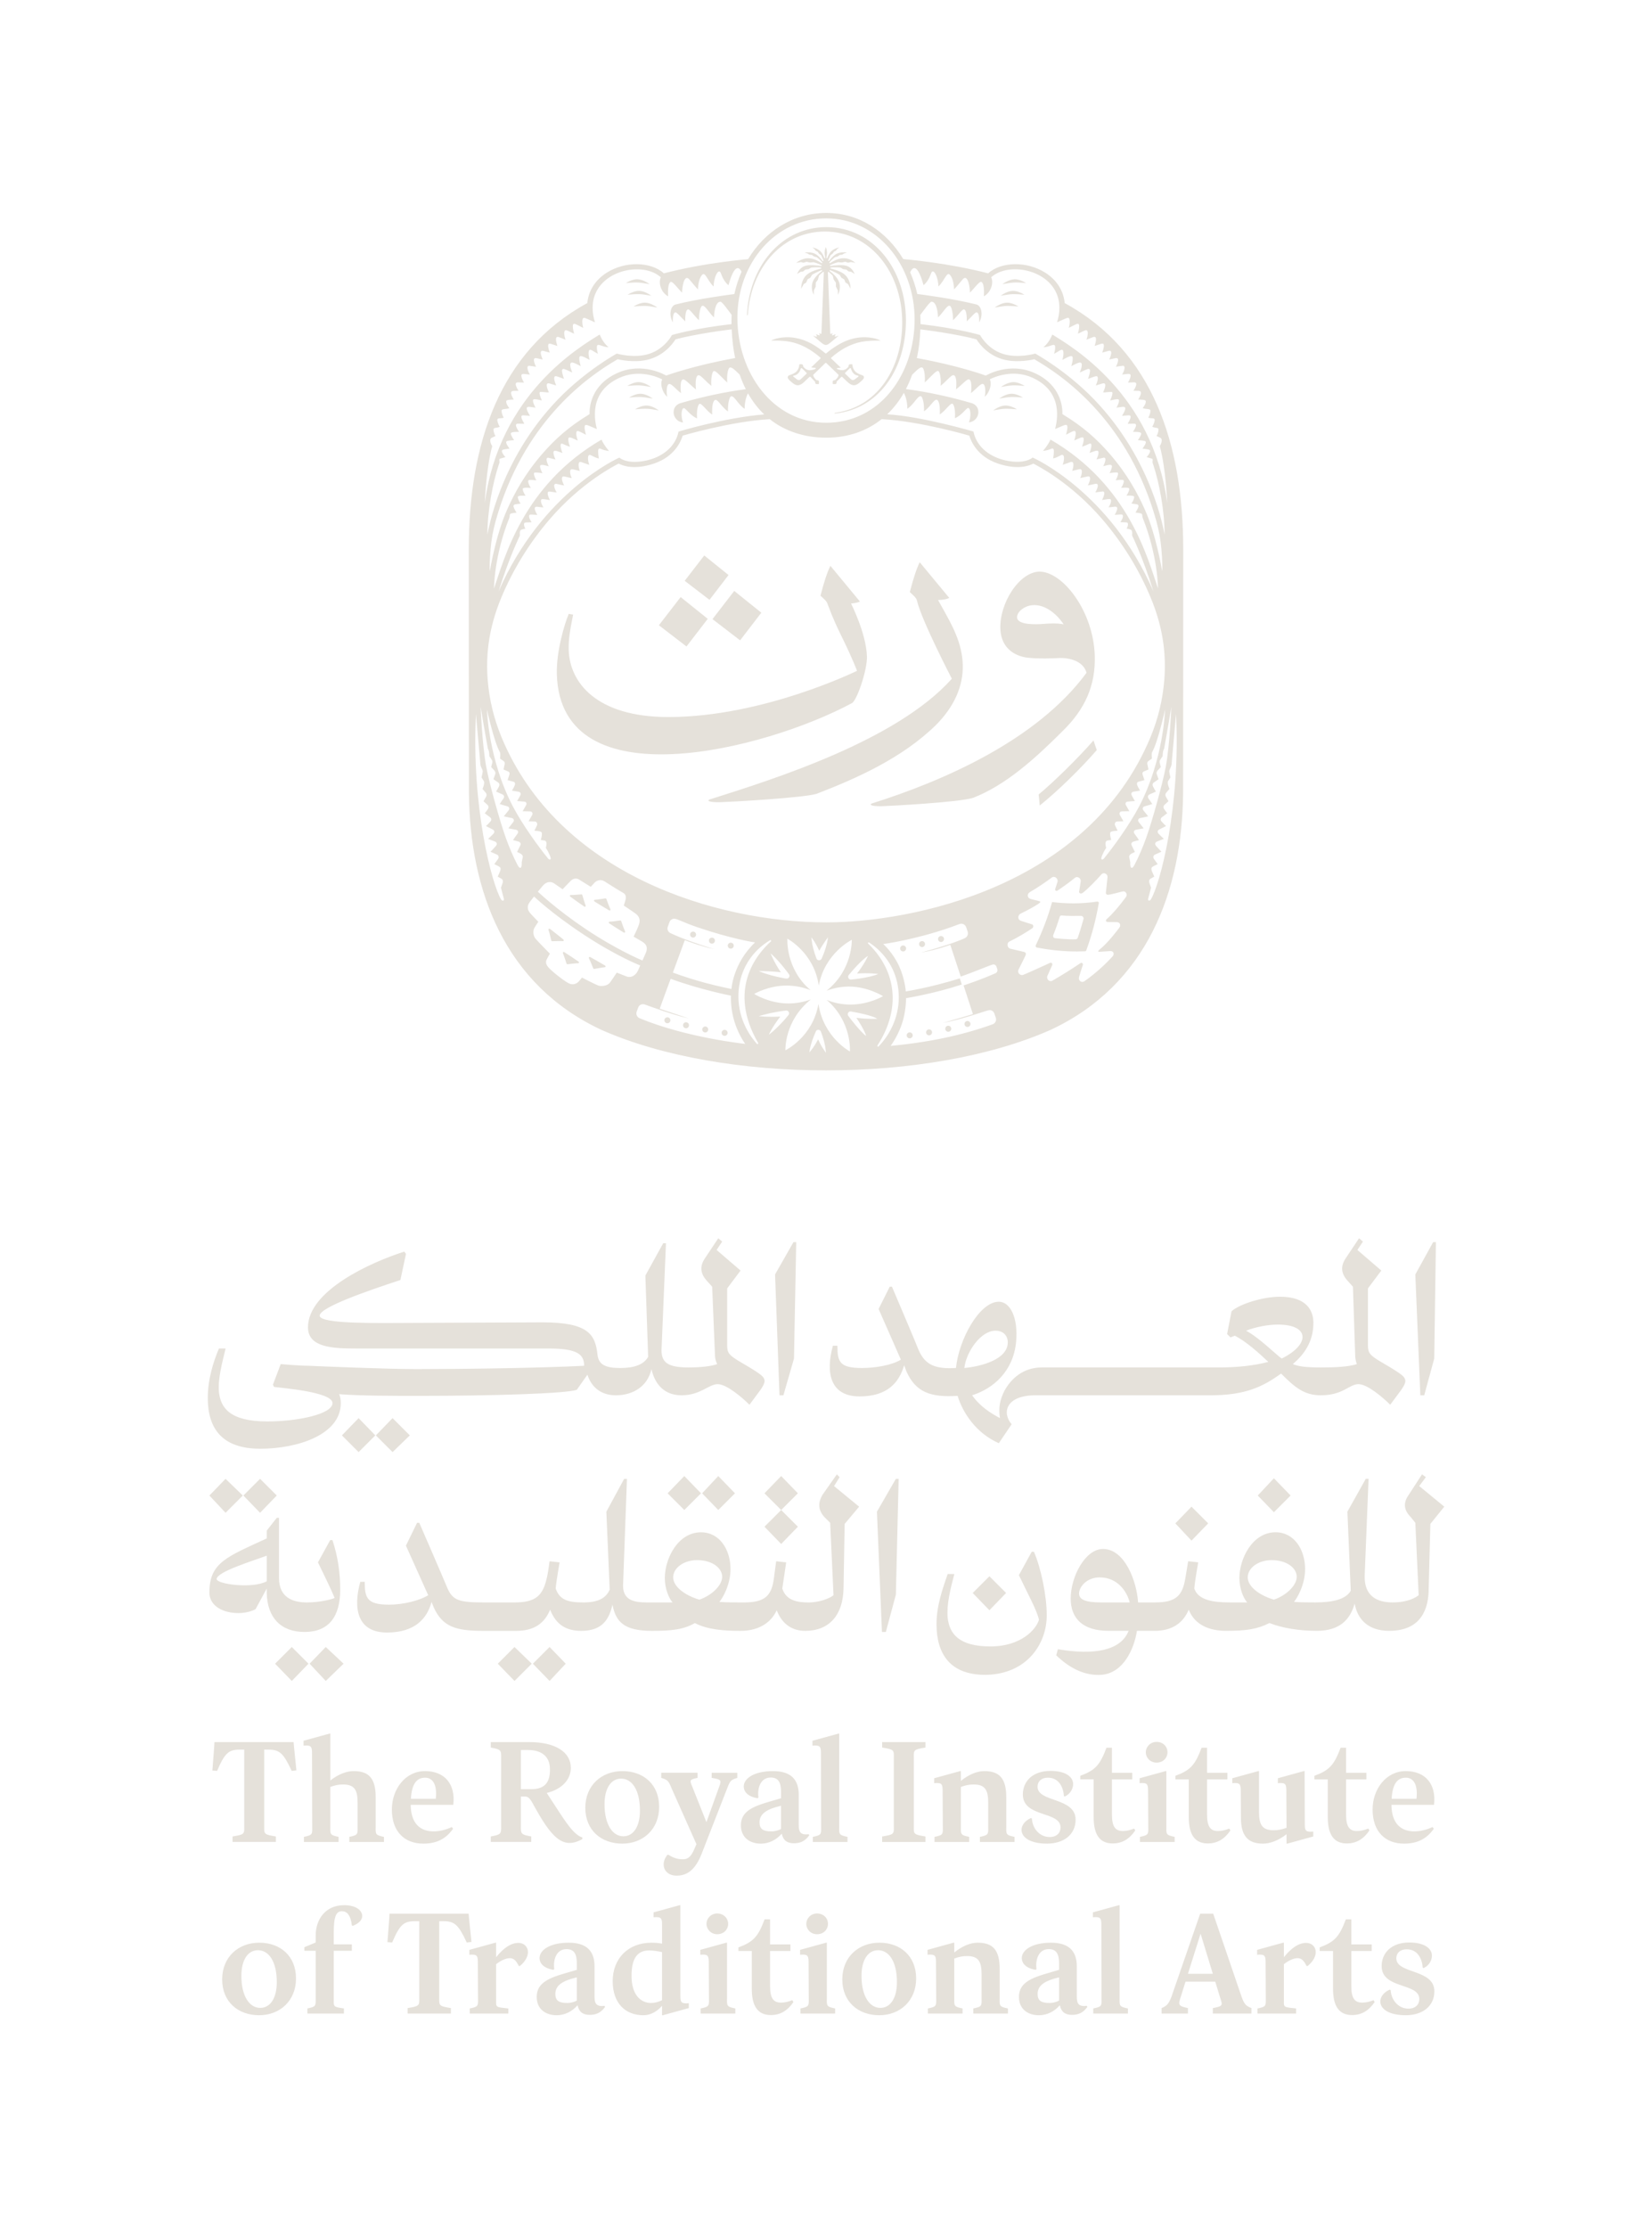 <?xml version="1.0" encoding="UTF-8"?>
<svg id="Wrth_Lockups" data-name="Wrth Lockups" xmlns="http://www.w3.org/2000/svg" viewBox="0 0 1548 2087.32">
  <defs>
    <style>
      .cls-1 {
        fill: #e5e1da;
      }
    </style>
  </defs>
  <g id="Wrth-Vertical_Lockup" data-name="Wrth-Vertical Lockup">
    <path id="Wrth-Wordmark" class="cls-1" d="M196.22,1401.1l15.13-15.65,16.17,15.65-16.17,16.17-15.13-16.17ZM228.05,1401.1l15.65,16.17,15.65-16.17-15.65-15.65-15.65,15.65ZM466.46,1558.65l15.65,16.17,16.17-16.17-16.17-15.65-15.65,15.65ZM499.33,1558.65l15.65,16.17,15.13-16.17-15.13-15.65-15.65,15.65ZM257.78,1558.65l15.65,16.17,15.65-16.17-15.65-15.65-15.65,15.65ZM196.22,1491.88c0-28.17,16.69-33.39,53.73-50.6v-7.3l9.39-12h2.09v56.34c0,18.78,13.56,22.95,26.08,22.95,11.48,0,22.43-2.61,26.08-4.17-3.65-8.87-8.87-19.3-15.65-33.39l11.48-20.87h2.09c5.22,15.65,7.3,31.3,7.3,46.43,0,25.56-10.96,39.65-33.39,39.65s-34.95-13.56-35.48-36.52v-4.17l-10.43,19.3c-14.09,7.83-43.3,3.65-43.3-15.65ZM203,1479.36c0,4.7,33.39,9.39,46.95,2.09v-24c-12.52,4.7-46.95,15.13-46.95,21.91ZM362.64,1529.44c-28.17,0-31.82-22.95-25.04-47.47h4.17c0,15.13,2.09,21.39,22.95,21.39,12.52,0,28.17-3.65,36.52-8.87l-20.87-46.43,10.43-21.39h2.09s20.87,48,26.08,60.52c5.22,12.52,11.48,14.09,35.48,14.09h27.65c20.35,0,26.61-6.78,30.26-22.95,1.04-3.65,2.61-15.65,2.61-15.65l9.39,1.04s-3.13,17.74-3.65,24.52c3.65,10.43,10.96,13.04,26.08,13.04,16.69,0,21.91-6.26,24.52-12l-3.13-73.04,16.69-30.78h2.61l-3.65,100.17c0,13.56,10.43,15.65,22.43,15.65h24c-3.65-4.17-7.3-13.04-7.3-22.95,0-17.74,12-42.78,33.91-42.78,17.74,0,27.65,16.69,27.65,34.43,0,14.61-7.3,27.13-10.43,30.78,5.22.52,15.65.52,22.95.52,19.82,0,26.08-6.26,28.17-22.95l2.09-15.65,9.39,1.04-3.65,24.52c3.65,11.48,14.61,13.04,24.52,13.04,10.96,0,20.35-4.17,23.48-6.78l-3.13-67.82-5.22-5.22c-6.26-6.78-6.26-13.56-2.09-20.87l13.56-19.3,2.61,2.61-5.22,8.35,23.48,19.3-13.56,16.17-1.04,60.52c-.52,24.52-13.04,39.65-36,39.65-11.48,0-21.39-5.74-26.61-19.3-5.22,11.48-16.69,19.3-33.91,19.3-15.13,0-30.78-1.04-42.78-7.3-10.96,6.26-22.43,7.3-40.17,7.3-26.08,0-33.91-8.35-37.04-24.52-3.13,13.56-9.39,24.52-29.21,24.52-13.56,0-23.48-5.22-29.21-19.82-5.22,12.52-14.61,19.82-31.82,19.82h-30.78c-25.56,0-38.08-3.65-46.43-21.91l-2.09-5.22c-4.17,15.65-15.65,28.69-41.74,28.69ZM630.79,1477.79c0,8.35,10.43,16.69,24.52,20.87,10.96-3.65,21.39-13.04,21.39-21.39s-9.39-15.65-23.48-15.65c-12.52,0-22.43,7.3-22.43,16.17ZM1116.49,1443.36l15.65-16.17-15.65-15.65-15.13,15.65,15.13,16.17ZM887.99,1474.66c-4.17,12.52-10.43,28.69-10.43,46.95,0,28.17,13.04,48,46.95,47.47,38.08-1.04,56.34-29.21,56.34-55.82,0-17.74-5.22-43.82-12-59.47h-2.09l-12,21.91c7.83,16.69,16.69,32.35,18.78,41.74-2.61,9.39-17.22,25.04-45.39,25.04-29.74,0-38.61-12-40.17-27.13-1.04-12.52,2.61-26.61,6.26-40.69h-6.26ZM927.12,1476.75l-15.65,15.65,15.65,16.17,15.65-16.17-15.65-15.65ZM780.52,1260.76h4.17c0,15.13,2.09,20.87,22.95,20.87,12.52,0,28.17-2.61,36.52-7.83l-20.87-47.47,10.43-20.87h2.09s24,56.34,25.04,59.47c6.26,14.09,15.65,17.74,34.95,16.69,2.61-26.61,21.91-62.08,40.17-62.08,10.43,0,18.26,14.61,16.17,37.56-2.61,27.65-21.39,43.82-41.21,50.08,7.3,10.43,17.22,16.69,26.08,21.39-1.57-9.91,0-17.22,4.17-25.56,6.26-11.48,17.74-21.91,34.95-21.91h166.42c16.17,0,32.35-1.57,45.91-5.22-8.87-8.35-20.35-18.78-31.3-24.52l-4.17,1.57-3.13-3.13,4.17-21.39c7.83-6.78,29.22-13.56,45.39-13.56,24.52,0,31.3,12.52,31.3,24.52,0,17.74-8.87,29.74-19.3,38.61,5.22,2.09,11.48,3.13,26.61,3.13,12.52,0,25.56-.52,33.39-3.13,0,0-1.57-3.65-1.57-8.87l-2.09-63.65-4.7-5.22c-6.26-6.78-7.3-13.56-2.09-21.39l12.52-18.78,3.65,3.13-5.22,7.83,22.43,19.3-12.52,16.69v53.73c0,6.78,2.09,8.87,10.43,14.09,7.83,4.7,14.61,8.35,20.87,13.04,5.22,4.17,4.7,7.3,0,14.09l-10.43,14.09c-6.78-6.78-21.39-19.3-29.74-19.3-8.87,0-14.09,10.43-35.48,10.43-15.65,0-24.52-7.83-37.04-20.35-16.69,12-32.87,20.35-66.26,20.35h-163.81c-27.65,0-31.82,16.17-22.43,27.13l-12,17.74c-21.39-9.39-33.91-28.69-38.61-44.34-25.04,1.57-39.13-3.13-48-22.95l-2.09-5.74c-4.7,16.17-15.65,29.21-41.74,29.21-28.17,0-31.82-22.95-25.04-47.47ZM1201.01,1272.76c26.61-13.04,26.61-31.82-3.65-31.82-8.87,0-20.35,2.09-29.74,5.74,12,6.26,28.69,22.95,33.39,26.08ZM903.64,1281.63c16.69-1.57,40.69-8.35,40.69-24,0-6.26-4.17-10.96-11.48-10.96-14.09,0-27.65,20.35-29.21,34.95ZM1178.58,1401.1l15.13,15.65,15.65-15.65-15.65-16.17-15.13,16.17ZM1334.56,1307.2l9.39-34.43,1.57-109.03h-2.61l-16.69,30.26,4.7,113.21h3.65ZM826.43,1528.92h3.65l9.39-34.95,2.61-108.51h-2.61l-17.74,30.78,4.7,112.69ZM732,1446.49l15.65-16.17-15.65-15.65-15.65,15.65,15.65,16.17ZM367.86,1360.41l16.17-15.65-16.17-16.17-15.65,16.17,15.65,15.65ZM351.69,1344.76l-15.65-16.17-15.65,16.17,15.65,15.65,15.65-15.65ZM641.23,1414.67l15.65-15.65-15.65-16.17-15.65,16.17,15.65,15.65ZM734.09,1307.2l9.91-34.43,2.09-109.03h-2.61l-17.22,30.26,4.17,113.21h3.65ZM732,1382.84l-15.65,16.17,15.65,15.65,15.65-15.65-15.65-16.17ZM243.7,1357.28c34.95,0,75.65-13.04,75.65-42.78,0-3.13-.52-6.26-1.57-8.35,20.35,1.57,48,1.57,76.69,1.57,65.21,0,137.21-2.09,146.07-5.74l9.91-14.09c3.65,11.48,12.52,19.3,26.61,19.3,16.17,0,29.74-8.35,33.39-24.52,3.13,14.09,12,24.52,28.17,24.52,17.74,0,25.56-10.43,33.91-10.43s22.95,12.52,29.74,19.3l10.43-14.09c4.7-6.78,5.22-9.91,0-14.09-6.26-4.7-13.04-8.35-20.87-13.04-8.35-5.22-10.43-7.3-10.43-14.09v-53.73l12.52-16.69-22.43-19.3,5.22-7.83-3.65-3.13-12.52,18.78c-5.22,7.83-4.17,14.61,2.09,21.39l4.7,5.22,2.61,63.65c0,5.22,2.09,8.87,2.09,8.87-5.74,2.09-15.65,3.13-27.13,3.13-19.82,0-25.04-5.22-25.04-16.17l4.17-100.17h-2.61l-16.69,30.26,2.61,76.17c-4.17,7.3-13.04,10.43-26.08,10.43s-20.35-2.61-21.39-12.52c-2.09-18.78-8.35-30.26-51.65-30.26l-120.51.52c-29.74,0-88.17,1.57-88.17-6.78,0-7.83,45.39-23.48,75.65-33.39l5.22-24.52-1.57-2.09c-31.3,9.91-90.25,36.52-90.25,70.95,0,18.78,22.95,19.82,44.87,19.82h180.51c26.61,0,33.39,5.22,33.39,16.17-39.13,2.09-114.25,3.13-157.03,3.13-27.13,0-90.78-2.61-101.21-3.13-9.39,0-26.08-1.57-26.08-1.57l-7.3,19.3,1.04,2.09c7.3,1.04,54.78,4.7,54.78,15.13s-32.87,17.22-61.04,17.22c-35.48,0-43.82-13.04-45.39-27.65-1.04-12.52,3.13-27.65,6.26-40.69h-6.26c-5.22,12.52-10.43,28.69-10.43,46.43,0,28.17,13.04,47.47,49.04,47.47ZM290.13,1558.65l15.13,16.17,16.69-16.17-16.69-15.65-15.13,15.65ZM673.05,1414.67l15.65-15.65-15.65-16.17-15.13,16.17,15.13,15.65ZM1082.06,1527.87h-16.69c-2.61,16.69-12.52,39.65-33.39,41.21-16.17,1.04-30.26-6.78-42.26-18.26l1.57-5.74c33.39,5.74,58.95,1.57,66.26-17.22h-18.78c-24,0-35.48-11.48-35.48-30.26,0-20.35,13.56-46.43,30.26-46.43,20.87,0,31.82,31.3,32.87,50.08h16.17c19.82,0,25.56-6.78,28.17-22.95l2.61-15.65,9.39,1.04s-3.13,17.74-3.65,24.52c3.65,10.96,17.74,13.04,33.39,13.04h16.17c-3.65-4.17-7.3-13.04-7.3-22.95,0-17.74,12-42.78,33.91-42.78,17.74,0,27.65,16.69,27.65,34.43,0,14.61-7.3,27.13-10.43,30.78,5.22.52,15.65.52,19.82.52,15.65,0,28.69-2.61,33.39-10.96l-3.13-74.08,17.22-30.78h2.61l-3.65,90.78c-.52,19.82,12.52,25.04,26.08,25.04,14.61,0,21.91-4.7,24.52-6.78l-3.13-67.82-4.17-5.22c-6.78-6.78-7.3-13.56-2.09-20.87l12.52-19.3,3.65,2.61-6.26,8.35,23.48,19.3-13.04,16.17-1.57,60.52c0,18.78-6.78,39.65-37.04,39.65-19.82,0-29.74-10.96-32.35-25.56-4.17,15.13-14.09,25.56-35.48,25.56-16.69,0-32.35-2.61-44.34-7.3-11.48,5.74-21.39,7.3-40.69,7.3-15.13,0-29.21-5.22-34.95-19.82-5.22,12.52-15.65,19.82-31.82,19.82ZM1169.18,1477.79c0,8.35,10.43,16.69,24.52,20.87,10.96-3.65,21.39-13.04,21.39-21.39s-9.39-15.65-23.48-15.65c-12.52,0-22.43,7.3-22.43,16.17ZM1058.59,1501.27c-2.61-10.43-11.48-23.48-28.17-23.48-12,0-19.3,8.87-19.3,15.13,0,5.74,6.26,8.35,20.87,8.35h26.61ZM1049.15,1872.81v-87.91h-.71l-24.36,6.71v4.59c6.53-.53,7.94.35,7.94,6.53l.18,70.08c.18,6.71-.18,7.24-7.77,8.83v4.77h32.48v-4.77c-7.59-1.59-7.94-2.12-7.77-8.83ZM1052.17,1715.4c-7.06,0-10.24-4.06-10.24-15.53v-32.83h19.07v-6.18h-19.07v-23.48h-5.12c-6.18,16.59-10.77,21.18-24.54,26.3v3.35h12.53v35.31c0,15.89,5.3,24.71,17.83,24.71,8.65,0,15.53-3.88,21.18-12.18l-1.06-1.76c-3.53,1.41-6.88,2.3-10.59,2.3ZM1343.74,1690.86h-39.9c.18,17.48,8.83,24.89,21.54,24.89,5.12,0,11.47-1.41,16.95-4.06l1.23,1.59c-6.35,9-14.83,13.95-27.89,13.95-17.48,0-29.48-11.12-29.48-31.95,0-19.24,12.71-36.01,31.07-36.01s28.77,12.18,26.48,31.6ZM1317.43,1665.44c-7.41,0-12.53,4.77-13.42,19.77h23.3c1.59-14.3-3.53-19.77-9.89-19.77ZM936.74,1872.81v-28.24c0-17.48-6.18-24.54-20.65-24.54-6.53,0-14.3,3-21.89,9.18v-9.18h-.71l-24.36,6.71v4.59c6.53-.53,7.94.35,7.94,6.53l.18,34.95c.18,6.71-.18,7.24-7.77,8.83v4.77h32.48v-4.77c-7.59-1.59-7.94-2.12-7.77-8.83v-37.95c4.94-1.77,8.12-2.3,12-2.3,10.77,0,13.59,5.3,13.59,17.12v23.13c.18,6.71-.18,7.24-7.77,8.83v4.77h32.48v-4.77c-7.59-1.59-7.94-2.12-7.77-8.83ZM1018.37,1879.17l.53,1.06c-4.24,5.82-8.83,7.41-14.48,7.41-6.35,0-10.06-2.83-11.3-9-5.12,5.83-12.01,9.36-19.6,9.36-10.41,0-18.71-5.82-18.71-17.12,0-16.59,18.01-19.42,37.6-25.42v-6c0-9-2.65-13.42-9.71-13.42-8.83,0-12.71,8.83-11.47,18.71l-.71.71c-9.89-1.59-13.06-6.71-13.06-10.94,0-7.59,9.71-14.48,27.36-14.48s24.19,8.65,24.19,22.24v28.42c0,6,1.41,9.53,9.36,8.47ZM992.41,1852.51c-12.89,3-20.12,7.24-20.12,15.53,0,6.18,3.18,8.47,11.12,8.47,2.47,0,6-.53,9-2.3v-21.71ZM1262.03,1727.05c8.65,0,15.53-3.88,21.18-12.18l-1.06-1.76c-3.55,1.41-6.88,2.3-10.61,2.3-7.04,0-10.22-4.06-10.22-15.53v-32.83h19.04v-6.18h-19.04v-23.48h-5.12c-6.18,16.59-10.77,21.18-24.54,26.3v3.35h12.53v35.31c0,15.89,5.3,24.71,17.83,24.71ZM826.61,1637.2c10.59,1.76,11.12,2.12,10.94,8.83v65.67c.18,6.71-.35,7.06-10.94,8.83v5.12h40.6v-5.12c-10.59-1.76-11.12-2.12-10.95-8.83v-65.67c-.18-6.71.35-7.06,10.95-8.83v-5.12h-40.6v5.12ZM942.92,1712.05v-28.24c0-17.48-6.18-24.54-20.63-24.54-6.53,0-14.3,3-21.89,9.18v-9.18h-.71l-24.36,6.71v4.59c6.53-.53,7.94.35,7.94,6.53l.18,34.95c.18,6.71-.18,7.24-7.77,8.83v4.77h32.48v-4.77c-7.59-1.59-7.94-2.12-7.77-8.83v-37.95c4.94-1.76,8.12-2.29,11.98-2.29,10.77,0,13.62,5.3,13.62,17.12v23.13c.18,6.71-.2,7.24-7.77,8.83v4.77h32.46v-4.77c-7.59-1.59-7.94-2.12-7.77-8.83ZM1276.48,1876.17c-7.06,0-10.24-4.06-10.24-15.53v-32.83h19.07v-6.18h-19.07v-23.48h-5.12c-6.18,16.59-10.77,21.18-24.54,26.3v3.35h12.53v35.31c0,15.89,5.3,24.72,17.83,24.72,8.65,0,15.53-3.88,21.18-12.18l-1.06-1.77c-3.53,1.41-6.89,2.3-10.59,2.3ZM1224.05,1820.21c-6.88,0-13.75,4.41-20.99,13.42v-13.59h-.71l-24.36,6.71v4.59c6.53-.53,7.94.35,7.94,6.53l.18,34.95c.18,6.71-.18,7.24-7.77,8.83v4.77h36.17v-4.77c-11.28-1.24-11.63-.88-11.45-7.06v-34.42c4.06-3.18,8.81-5.65,12.87-5.65,3.71,0,6,2.47,8.3,7.24l1.06.18c12.53-10.41,7.77-21.71-1.24-21.71ZM1172.63,1881.29v5.12h-36.17v-5.12c9.36-1.77,9.36-2.3,7.04-9.18l-4.74-15.54h-27.89l-4.24,13.59c-2.82,8.3-2.65,9.18,6.53,11.12v5.12h-24.71v-5.12c5.12-2.12,7.24-3.88,10.77-15.01l25.42-73.44h12.18l25.75,75.38c3.18,9.71,4.77,10.94,10.06,13.06ZM1136.47,1849.16l-11.47-37.6-11.83,37.6h23.3ZM1206.24,1727.23l24.36-6.71v-4.59c-6.53.53-7.94-.35-7.94-6.53l-.18-46.61v-3.53h-.71l-24.36,6.71v4.59c6.53-.53,7.94.35,7.94,6.53l.18,35.31c-4.77,1.76-8.47,2.3-12.18,2.3-10.77,0-13.59-5.47-13.59-17.12v-38.31h-.71l-24.34,6.71v4.59c6.53-.53,7.92.35,7.92,6.53l.18,25.77c0,17.12,6.55,24.36,20.65,24.36,6.53,0,14.48-2.82,22.07-8.83v8.83h.71ZM1308.41,1834.68c0-4.94,3.53-8.47,9.71-8.47,10.59,0,14.48,9.36,15.01,17.12l.71.53c6-2.65,7.94-8.12,7.94-11.65,0-6.89-7.24-12.36-21.18-12.36-17.12,0-25.93,10.06-25.93,22.07,0,21.89,35.28,15.36,35.28,30.89,0,5.12-3.53,9-10.24,9-9.18,0-16.06-7.77-16.59-17.3l-.88-.53c-6.71,3-8.81,7.77-8.81,11.12,0,7.06,8.1,12.89,23.81,12.89s26.83-8.47,26.83-22.42c0-21.18-35.66-16.07-35.66-30.89ZM858.47,1853.57c0,20.83-15.01,34.42-34.6,34.42s-34.6-12.53-34.6-33.54,15.18-34.42,34.78-34.42,34.42,12.36,34.42,33.54ZM840.46,1857.1c0-19.42-7.41-30.01-17.65-30.01-9.18,0-15.54,8.65-15.54,24.01,0,19.07,7.59,30.01,17.65,30.01,9.36,0,15.53-9,15.53-24.01ZM981.93,1665.44c10.59,0,14.48,9.36,15.01,17.12l.71.53c6-2.65,7.92-8.12,7.92-11.65,0-6.88-7.22-12.36-21.16-12.36-17.12,0-25.95,10.06-25.95,22.07,0,21.89,35.31,15.36,35.31,30.89,0,5.12-3.53,9-10.24,9-9.18,0-16.07-7.77-16.59-17.3l-.88-.53c-6.71,3-8.83,7.77-8.83,11.12,0,7.06,8.12,12.89,23.83,12.89s26.83-8.47,26.83-22.42c0-21.18-35.66-16.06-35.66-30.89,0-4.94,3.53-8.47,9.71-8.47ZM1131.77,1727.05c8.65,0,15.53-3.88,21.18-12.18l-1.06-1.76c-3.53,1.41-6.88,2.3-10.59,2.3-7.06,0-10.24-4.06-10.24-15.53v-32.83h19.07v-6.18h-19.07v-23.48h-5.12c-6.18,16.59-10.77,21.18-24.54,26.3v3.35h12.53v35.31c0,15.89,5.3,24.71,17.83,24.71ZM1073.69,1641.61c0,5.3,4.24,9.71,10.06,9.71,6.18,0,10.24-4.41,10.24-9.71s-4.06-9.71-10.24-9.71c-5.83,0-10.06,4.59-10.06,9.71ZM1068.21,1720.88v4.77h32.48v-4.77c-7.59-1.59-7.94-2.12-7.77-8.83v-52.78h-.71l-24.34,6.71v4.59c6.51-.53,7.92.35,7.92,6.53l.2,34.95c.16,6.71-.2,7.24-7.79,8.83ZM743.86,1726.88c-6.36,0-10.06-2.82-11.3-9-5.12,5.82-12,9.36-19.59,9.36-10.42,0-18.71-5.83-18.71-17.12,0-16.59,18.01-19.42,37.6-25.42v-6c0-9-2.65-13.42-9.71-13.42-8.83,0-12.71,8.83-11.47,18.71l-.71.71c-9.89-1.59-13.06-6.71-13.06-10.95,0-7.59,9.71-14.48,27.36-14.48s24.18,8.65,24.18,22.24v28.42c0,6,1.41,9.53,9.33,8.47l.53,1.06c-4.22,5.83-8.83,7.41-14.45,7.41ZM731.85,1691.75c-12.89,3-20.13,7.24-20.13,15.53,0,6.18,3.18,8.47,11.12,8.47,2.47,0,6-.53,9-2.29v-21.71ZM774.79,1872.81v-52.78h-.71l-24.36,6.71v4.59c6.53-.53,7.94.35,7.94,6.53l.18,34.95c.18,6.71-.18,7.24-7.77,8.83v4.77h32.48v-4.77c-7.59-1.59-7.94-2.12-7.77-8.83ZM352.04,1712.05v-28.24c0-17.48-6.18-24.54-20.65-24.54-6.53,0-14.3,2.82-21.89,8.83v-43.96h-.71l-24.36,6.71v4.59c6.53-.53,7.94.35,7.94,6.53l.18,70.08c.18,6.71-.18,7.24-7.77,8.83v4.77h32.48v-4.77c-7.59-1.59-7.94-2.12-7.77-8.83v-37.95c4.94-1.76,8.12-2.29,12-2.29,10.77,0,13.59,5.3,13.59,17.12v23.13c.18,6.71-.18,7.24-7.77,8.83v4.77h32.48v-4.77c-7.59-1.59-7.94-2.12-7.77-8.83ZM794.15,1720.88c-7.59-1.59-7.94-2.12-7.77-8.83v-87.91h-.71l-24.36,6.71v4.59c6.53-.53,7.94.35,7.94,6.53l.18,70.08c.18,6.71-.18,7.24-7.77,8.83v4.77h32.48v-4.77ZM645.44,1876.7v4.59l-24.36,6.71h-.71v-8.83c-5.12,5.83-11.3,8.83-17.48,8.83-16.77,0-28.77-11.12-28.77-31.95s14.12-36.01,36.37-36.01c4.06,0,7.06.35,9.89.88v-18.18c0-6.18-1.41-7.06-7.94-6.53v-4.59l24.36-6.71h.71v85.27c0,6.18,1.41,7.06,7.94,6.53ZM620.37,1828.86c-4.06-.88-8.3-1.59-12.01-1.59-11.83,0-16.59,8.47-16.59,23.83,0,17.83,8.65,25.42,18.36,25.42,3.18,0,6.88-.88,10.24-2.65v-45.02ZM755.55,1802.38c0,5.3,4.24,9.71,10.06,9.71,6.18,0,10.24-4.41,10.24-9.71s-4.06-9.71-10.24-9.71c-5.83,0-10.06,4.59-10.06,9.71ZM485.88,1820.21c-6.89,0-13.75,4.41-20.99,13.42v-13.59h-.71l-24.36,6.71v4.59c6.53-.53,7.94.35,7.94,6.53l.18,34.95c.18,6.71-.18,7.24-7.77,8.83v4.77h36.17v-4.77c-11.28-1.24-11.63-.88-11.45-7.06v-34.42c4.06-3.18,8.83-5.65,12.86-5.65,3.71,0,6,2.47,8.3,7.24l1.06.18c12.53-10.41,7.77-21.71-1.24-21.71ZM439.65,1798.49l-.53-5.65h-74.12l-.35,5.83-1.59,20.83,4.41.35c7.22-16.95,10.92-19.95,21.34-19.95h4.06v72.56c.18,6.71-.35,7.06-10.92,8.83v5.12h40.58v-5.12c-10.59-1.77-11.12-2.12-10.94-8.83v-72.56h3.88c10.42,0,14.12,3.18,21.89,19.95l4.41-.53-2.12-20.83ZM617.66,1692.81c0,20.83-15,34.42-34.6,34.42s-34.6-12.53-34.6-33.54,15.18-34.42,34.78-34.42,34.42,12.36,34.42,33.54ZM599.65,1696.34c0-19.42-7.42-30.01-17.65-30.01-9.18,0-15.53,8.65-15.53,24.01,0,19.06,7.59,30.01,17.65,30.01,9.36,0,15.54-9,15.54-24.01ZM488.11,1710.99c-.18,7.24.35,7.77,9.71,9.53v5.12h-37.95v-5.12c9.36-1.76,9.89-2.3,9.71-9.53v-64.26c.18-7.24-.35-7.77-9.71-9.53v-5.12h35.84c24.71,0,39.19,9.36,39.19,24.18,0,10.95-8.47,20.12-22.6,23.48l12,18.36c9.53,14.65,15.36,21.54,21.36,23.3v1.59c-18.54,10.41-29.3-1.94-46.43-33.36-3.18-5.82-4.94-6.53-7.41-6.53h-3.71v27.89ZM488.11,1676.21h9.53c10.77,0,18.36-4.24,17.65-19.95-.53-11.83-9.18-16.77-20.65-16.77h-6.53v36.72ZM566.46,1879.17l.53,1.06c-4.24,5.82-8.83,7.41-14.47,7.41-6.36,0-10.06-2.83-11.3-9-5.12,5.83-12.01,9.36-19.59,9.36-10.42,0-18.71-5.82-18.71-17.12,0-16.59,18.01-19.42,37.6-25.42v-6c0-9-2.65-13.42-9.71-13.42-8.83,0-12.71,8.83-11.47,18.71l-.71.71c-9.89-1.59-13.06-6.71-13.06-10.94,0-7.59,9.71-14.48,27.36-14.48s24.18,8.65,24.18,22.24v28.42c0,6,1.41,9.53,9.36,8.47ZM540.51,1852.51c-12.89,3-20.12,7.24-20.12,15.53,0,6.18,3.18,8.47,11.12,8.47,2.47,0,6-.53,9-2.3v-21.71ZM682.31,1802.38c0-5.12-4.06-9.71-10.24-9.71-5.83,0-10.06,4.59-10.06,9.71s4.24,9.71,10.06,9.71c6.18,0,10.24-4.41,10.24-9.71ZM731.83,1876.17c-7.06,0-10.24-4.06-10.24-15.53v-32.83h19.07v-6.18h-19.07v-23.48h-5.12c-6.18,16.59-10.77,21.18-24.54,26.3v3.35h12.53v35.31c0,15.89,5.3,24.72,17.83,24.72,8.65,0,15.53-3.88,21.18-12.18l-1.06-1.77c-3.53,1.41-6.88,2.3-10.59,2.3ZM666.89,1665.62c9.36,1.59,9.36,2.12,6.71,9.18l-11.65,32.3-13.24-33.19c-2.65-6.18-2.65-6.71,4.94-8.3v-4.77h-34.05v4.77c5.65,1.76,6.71,2.47,9.36,9l23.63,53.14-1.59,3.71c-3.71,9-6.88,10.42-11.28,10.42s-8.47-1.06-13.42-4.24l-1.06.18c-2.29,3.18-3.35,5.83-3.35,9,0,5.83,4.59,10.42,12.18,10.42,10.39,0,17.81-6.18,23.46-20.65l24.18-61.96c2.47-6.36,3.35-7.24,9.18-9v-4.77h-24.01v4.77ZM424.75,1690.86h-39.9c.18,17.48,8.83,24.89,21.54,24.89,5.12,0,11.47-1.41,16.95-4.06l1.23,1.59c-6.35,9-14.83,13.95-27.89,13.95-17.48,0-29.48-11.12-29.48-31.95,0-19.24,12.71-36.01,31.07-36.01s28.77,12.18,26.48,31.6ZM398.45,1665.44c-7.41,0-12.53,4.77-13.42,19.77h23.3c1.59-14.3-3.53-19.77-9.89-19.77ZM275.1,1632.08h-74.14l-.35,5.83-1.59,20.83,4.41.35c7.24-16.95,10.95-19.95,21.36-19.95h4.06v72.55c.18,6.71-.35,7.06-10.94,8.83v5.12h40.6v-5.12c-10.59-1.76-11.12-2.12-10.95-8.83v-72.55h3.88c10.42,0,14.12,3.18,21.89,19.95l4.41-.53-2.12-20.83-.53-5.65ZM322.45,1784.9c-18.18,0-26.66,14.12-26.66,28.42v6.53l-10.59,4.41v3.35h10.59v45.19c.18,6.71-.18,7.24-7.75,8.83v4.77h34.22v-4.77c-9.36-1.41-9.71-1.41-9.53-7.94v-46.08h16.95v-6h-16.95v-11.48c0-15.53,2.65-19.59,7.77-19.59,4.24,0,8.12,3.35,9.18,13.24l.88.53c6.36-2.65,8.83-5.82,8.83-9.36,0-4.94-5.47-10.06-16.95-10.06ZM277.37,1853.57c0,20.83-15,34.42-34.6,34.42s-34.6-12.53-34.6-33.54,15.18-34.42,34.78-34.42,34.42,12.36,34.42,33.54ZM259.36,1857.1c0-19.42-7.41-30.01-17.65-30.01-9.18,0-15.53,8.65-15.53,24.01,0,19.07,7.59,30.01,17.65,30.01,9.36,0,15.53-9,15.53-24.01ZM681.26,1872.81v-52.78h-.71l-24.34,6.71v4.59c6.51-.53,7.92.35,7.92,6.53l.2,34.95c.15,6.71-.2,7.24-7.79,8.83v4.77h32.48v-4.77c-7.59-1.59-7.94-2.12-7.77-8.83Z"/>
    <path id="Wrth-Negative-Crest" class="cls-1" d="M571.25,863.5c2.84-.08,6.22-.68,9.88-1.14.43-.05.81.16.97.62,1.11,3.03,2.16,6.28,3.49,9.25.49,1.11-.19,1.89-1.22,1.35-.73-.41-12.8-7.95-13.47-8.52-.87-.76-.51-1.51.35-1.57ZM566.97,904.57c-.7-.51-13.07-7.52-13.85-7.9-1.06-.51-1.68.32-1.16,1.38,1.49,2.95,2.68,6.12,3.92,9.12.16.41.57.65,1,.57,3.6-.59,6.98-1.32,9.82-1.57.81-.08,1.16-.87.27-1.6ZM548.67,848.02c-1.19-3.06-2.06-6.39-2.98-9.47-.14-.43-.52-.7-.95-.65-3.65.24-7.06.65-9.93.62-.84-.03-1.25.7-.43,1.51.65.6,12.28,8.79,13.01,9.23,1,.62,1.73-.16,1.27-1.24ZM557.07,844.52c.65.57,12.85,7.9,13.61,8.31,1.03.54,1.68-.27,1.19-1.33-1.41-2.98-2.52-6.22-3.65-9.25-.16-.41-.54-.65-1-.59-3.6.51-6.98,1.14-9.85,1.33-.84.03-1.19.81-.3,1.54ZM527.92,880.22c-.6-.65-11.8-9.44-12.5-9.93-.97-.68-1.73.08-1.35,1.22,1.03,3.11,1.7,6.44,2.49,9.58.11.46.46.73.92.7,3.65-.05,7.09-.27,9.93-.05.81.05,1.27-.68.51-1.52ZM528.82,892.05c-1-.57-1.7.22-1.24,1.3,1.3,3.03,2.25,6.3,3.27,9.36.16.43.54.68,1,.65,3.63-.41,7.01-.89,9.9-.95.81,0,1.19-.76.35-1.51-.65-.59-12.53-8.44-13.28-8.85ZM1108.7,636.52c-.03,53-.05,103.56-.07,105.93-.78,92.21-33.61,180.25-124.32,222.47-57.01,25.25-133.51,37.87-210.03,37.88-76.71.05-153.43-12.58-210.57-37.88-90.71-42.22-123.54-130.26-124.32-222.47-.02-2.37-.05-52.94-.08-105.93-.03-55.76-.05-114.21-.05-122.08.07-98.09,28.39-185.53,111.07-230.49,1.18-11.75,7.44-21.67,18.27-28.52,17.09-10.83,41.04-10.51,53.51.65,38.69-10.15,78.86-13.27,78.86-13.27,15.78-26.18,42.27-43.31,73.27-43.31s56.47,17.24,72.19,43.24c0,0,41.17,3.3,79.46,13.34,12.47-11.16,36.42-11.49,53.51-.65,10.83,6.85,17.1,16.77,18.27,28.52,82.68,44.96,111,132.41,111.07,230.49,0,7.87-.02,66.32-.05,122.08ZM852.86,255.14c2.82,6.42,5.07,13.22,6.69,20.3,3.62.45,32.76,4.14,55.42,9.81,4.54,1.14,6.75,9.49,2.54,16.77.13-3.98-.12-9.04-2.28-9.4-1.55-.26-5.47,4.99-9.33,8.42.06-3.2,0-10.77-2.61-11.16-1.81-.27-5.22,5.32-10.18,10.12-.16-5.57-1.06-13.55-3.56-13.59-2.36-.04-5.6,6.05-10.53,10.98-.14-2.66-.88-14.75-6.13-14.75-1.72,0-7.71,8.9-10.54,12.39.18,3.01.21,8.11.21,8.62,35.78,4.13,55.79,10.23,55.79,10.23,0,0,6.56,12.77,21.15,17.56,14.2,4.67,30.57-.17,30.57-.17,0,0,29.16,15.88,55.45,43.24,54.85,57.08,65.1,123.84,65.76,126.38,0-22.44-5.04-48.73-10.67-65.67-1.63-2.87.65-4.89-1.31-5.55-.7-.23-4-1.09-4.83-1.37,2.61-3.13,3.52-5.03,3.13-6.27-.37-1.16-3.69-1.17-7.05-1.76,1.01-1.38,3.92-5.29,2.94-6.66-.7-.98-6.33-1.11-7.25-1.24,1.11-1.5,3.2-4.76,3.07-6.26-.17-1.91-6.65-1.44-7.7-1.5,1.24-1.83,3.72-5.81,2.68-7.11-.39-.52-1.18-.59-2.02-.59,0,0-5.48.13-5.61.13l.06-.13c1.46-2.48,3.42-6,2.48-7.31-.6-.84-2.48-.43-4.83-.26-.91.07-1.89.2-3,.26.86-1.55,4.02-6.29,2.74-7.96-.89-1.17-5.07.07-7.9.26.67-1.21,3.26-6.22,2.09-7.5-1.1-1.2-6.43.68-8.09.72,1.03-2.16,2.87-6.48,1.96-7.7-.58-.77-6.3.43-8.48.2,3.99-8.84,1.25-9.01-1.11-8.22,0,0-4.69,1.43-5.74,1.76,1.88-4.46,2.06-6.65,1.75-7.72-.43-1.48-1.59-1.11-3.64-.44-.97.32-5.42,1.96-5.42,1.96,0,0,.73-2.04,1.17-3.85.52-2.15,1.52-5.15-.52-5.48-1.27-.21-7.13,2.89-8.42,3.39.39-1.24,1.18-2.94,1.5-4.31,2.05-8.57-3.98-4.26-9.4-1.7.32-1.28,2.02-6.61,1.06-8.77-.96-2.15-7.32,1.91-9.41,2.96.72-2.8,1-4.81.99-6.25-.03-5.4-2.91-2.87-6.15-.93-.98.59-1.63.91-2.68,1.43.42-1.1,1.14-4.21,1.04-6.31-.2-4.65-4.24,0-11.03.17,3.52-2.74,6.2-6.79,8.42-11.88,18.34,11.42,94.1,55.47,107.61,157.8,0,0-1.14-32.18-6.95-53.26.88-1.22,3.07-5.96.92-7.57-.61-.45-3.45-1.63-3.98-1.89,1.17-1.83,2.02-4.89,1.83-6.53-.19-1.6-4.03-.98-5.81-2.22.52-.72,1.04-1.83,1.57-3.26,2.41-6.61-2-3.64-5.29-5.29,1.11-1.76,2.35-5.35,1.89-6.92-.43-1.48-4.76-.84-7.18-1.96,1.24-1.44,3.39-4.7,2.87-6.66-.34-1.28-4.09-1.19-7.05-1.43,1.3-1.76,2.87-5.03,2.48-6.72-.26-1.11-1.27-1.36-2.91-1.36,0,0-3.14,0-4.04-.07,1.56-2.15,3.26-5.87,2.48-7.11-.39-.72-1.31-.78-2.02-.78,0,0-5.26.2-5.55.2,1.44-2.15,3.07-6.27,2.29-7.44-.88-1.31-4.48-.25-7.77-.07,1.37-2.28,3.13-6.53,1.76-7.9-.26-.26-.72-.33-1.11-.33-.62,0-4.86.73-6.46.91,1.44-2.61,2.61-6.4,1.7-7.57-1.03-1.33-3.6.16-7.96.78.85-1.83,2.29-5.55,1.7-7.24-.71-2.03-2.73-.46-8.28.78,3.1-8.63.74-8.43-.07-8.42-.81,0-5.5,1.76-7.05,2.22,3.31-10.3-.78-8.53-1.38-8.33-1.94.65-5.53,2.2-6.26,2.46.46-1.38,2.65-8.41-.26-8.94-1.12-.2-6.27,2.85-7.77,3.26,2.54-9.69.39-9.33-.59-9.2-.98.13-6.09,2.98-7.96,3.78.82-3.12,1.83-9.46-.98-9.46-.72,0-8.9,3.75-9.99,4.24,11.61-38.28-26.4-54.73-50.11-48.28-7.61,2.07-11.49,5.99-11.63,6.06,0,0,.47.97.72,2.28.98,5.09-1.37,11.94-7.57,15.66.84-14.12-2.81-13.64-2.81-13.64-1.88,0-7.53,7.68-10.31,10.12.13-4.78-1.83-17.08-6.26-12.92-1.07,1.01-6.51,7.95-8.62,9.92,0-3.91-.98-10.57-3.9-13.71-2.94-3.16-4.78,5.33-10.71,10.97-.09-6.17-2.7-14.1-5.29-14.1-2.22,0-1.54,6.6-8.62,12.92-2.17-7.59-5.16-16.05-8.74-16.05-1.9,0-3.38,2.94-3.83,3.96ZM803.07,912.06c6.96-8.89,10.26-16.4,10.31-16.52-.09.05-6.23,3.45-18.08,17.96-.59.72-.72,1.76-.33,2.68.46.98,1.37,1.57,2.35,1.57,5.48-.55,11.5-1.34,17.62-2.77,5.97-1.4,7.97-2.5,7.97-2.5,0,0-8.54-1.19-19.84-.41ZM1078.15,690.44c7.05-17.03,11.48-35.39,12.89-53.92.82-10.83.6-21.73-.75-32.44-1.9-15.06-6.07-29.76-11.87-43.77-11.08-26.77-26.6-51.82-45.48-73.79-29.97-34.88-61.57-50.58-64.67-52.19-3.65,1.99-14.53,6.23-33.2-.06-19.59-6.62-25.38-21.36-26.77-26.13-.21-.06-45.35-13.4-81.8-15.44l-.36-.02c-14.07,11.22-31.69,17.37-51.91,17.37s-38.78-6.03-52.96-17.35c-36.41,2.08-81.35,15.36-81.58,15.43-1.39,4.77-7.18,19.51-26.77,26.13-18.67,6.3-29.55,2.06-33.2.06-3.11,1.61-34.72,17.33-64.67,52.19-18.88,21.97-34.4,47.02-45.48,73.79-5.8,14.01-9.97,28.71-11.87,43.77-1.35,10.71-1.57,21.61-.75,32.44,1.4,18.53,5.86,36.89,12.9,53.92,53.52,129.31,201.85,173.71,304.58,173.71,78.68,0,245.24-32.43,303.71-173.71ZM767.7,890.79c-1.96-4.31-3.79-7.64-5.94-10.64l-1.5-2.02.33,2.48c.52,5.16,1.96,10.7,4.5,17.42.32.98,1.3,1.63,2.41,1.63,1.04,0,1.96-.59,2.42-1.5,3.33-7.77,4.63-12.33,5.55-17.29l.4-2.74s-4.89,6.4-8.17,12.66ZM731.68,910.89c-8.65-1.07-20.66-1.18-20.65-1.18,0,0,6.86,3.53,22.84,6.61,2.53.49,4.63,1.1,5.64-.93.46-.91.38-1.88-.2-2.67-10.04-13.67-17.11-19.44-17.22-19.52.04.11,3.33,8.55,9.59,17.7ZM669.29,889.22c-13.55-2.88-27.6-8.42-27.6-8.42l-11.16,30.35s11.96,4.66,29.87,9.53c11.74,3.19,25.02,5.87,25.02,5.87,0,0,1.27-23.77,22.08-43.62-1.71-.26-21.65-3.28-53.73-14.14-13.82-4.68-19.04-8.09-21.99-8.09-1.96,0-3.78,1.31-4.44,3.2l-1.57,4.31c-.91,2.35.19,4.89,2.48,6,12.14,5.74,28.52,11.16,41.05,15.01ZM468.54,710.66s.74-4.54-.19-6.14c-5.33-9.12-12.06-39.81-12.06-39.81,0,0,1.27,46.65,24.14,90.49,9.48,18.16,24.84,38.86,32.27,48.02,0,0,1.46,2.26,2.57,2.06,1.28-.23.83-1.9-.45-4.81-.97-2.22-2.18-4.44-3.34-6.13,0,0,.93-3.17.54-5-.23-1.1-.93-1.76-2.02-1.92-.02,0-2.15-.31-3.24-.47.05-.23,1.75-5.72.72-7.16-.97-1.35-5.6-1.38-6.74-1.47.78-1.55,2.32-4.84,2.4-4.99.69-1.48-.06-3.72-2.13-3.72h-.06c-.79,0-5.02-.16-5.65-.18l3.32-5.79c.44-.73.47-1.7.07-2.41-.17-.33-.71-1.09-2.18-1.09s-4.38-.06-6.76-.12l3.12-5.52c.97-1.39.51-3.38-1.69-3.5-2.21-.12-4.38-.29-6.6-.53l2.69-4.79c1.66-2.83-.33-3.77-1.34-3.94,0,0-4.97-.79-6.26-1.06.56-.82,3.49-5.35,2.92-7.02-.23-.66-.8-1.14-1.65-1.37,0,0-4.97-1.32-5.32-1.4-.01-.04,1.22-3.69,1.61-4.87.43-1.3.49-2.64-1.22-3.31-1.4-.55-2.84-1.17-4.19-1.8,0,0,.87-3.85,1.12-5.24.22-1.26-.26-2.16-1.31-2.84-1.02-.66-2.05-1.38-3.09-2.15ZM503.99,835.38s17.27,16.52,44.67,34.89c29.62,19.85,53.35,29.59,53.35,29.59,0,0,3.3-7.44,3.39-7.7,1.57-4.31.52-7.37-3.39-9.85-1.37-.85-6.59-3.85-8.29-4.83,1.04-2.15,4.7-9.53,5.35-12.59.91-3.78-.33-6.79-3.98-9.33-2.09-1.57-8.81-6-10.57-7.18.26-.72.72-2.41,1.3-4.24,1.24-3.79.65-6.2-1.83-7.64-3.46-1.89-13.77-8.35-17.29-10.64-4.11-2.66-7.84-.74-9.53,1.04l-3.59,3.92c-1.96-1.24-9.53-5.94-11.16-6.92-1.43-.86-4.67-1.66-7.63,1.3-1.44,1.44-6.2,6.4-7.63,7.9l-8.09-5.61c-1.18-.76-5.79-3.13-10.57,2.48-.34.4-4.5,5.42-4.5,5.42ZM631.47,383.98c.65-2.87,2.61-4.96,5.68-6.13,20.36-6,41.57-10.57,61.28-13.18l.43-.06c-2.16-4.26-4.07-8.79-5.73-13.59l-.84-.84c-3.31-3.15-7.68-7.92-9.33-4.96-1.56,2.81-1.89,9.07-1.5,13.18-2.31-1.94-9.09-9.4-11.03-10.38-1.3-.65-2.24-1.12-3.21,2.8-.78,3.16-.97,7.75-.64,10.7-2.02-1.57-3.98-3.46-5.74-5.22-4.55-4.55-5.4-4.76-6.13-4.76-3.12,0-3.17,7.87-2.55,13.31-1.96-1.43-3.92-3.26-5.68-4.89-3.48-3.22-5.05-4.5-6.2-4.5-3.32,0-2.62,10.12-2.09,12.92-4.3-3.18-8.6-8.62-10.83-8.68-3.44-.09-2.75,9.89-2.09,11.98-2.75-1.62-7.53-10.33-4.76-16.26-4.22-2.13-21.82-9.88-40.32-1.34-29.58,13.64-22.42,41.53-20.9,47.91-7.82-3.17-10.03-4.75-11.16-3.39-1,1.21.36,6.89.98,8.75-2.69-1.35-5.15-2.77-6.76-3.31-.78-.26-1.08-.32-1.4-.22-1.86.57-.64,6.02.46,8.94-5.98-2.39-9.93-5.74-8.68,1.11.26,1.43.72,3,1.37,4.57-2.6-.45-6-2.36-7.25-2.79-.58-.2-2.25-.32-1.23,4.16.33,1.44.78,3.07,1.44,4.57-2.31-.63-7.51-3.31-8.29-1.37-.65,1.63.78,5.42,1.76,7.5-.92-.2-6.48-1.7-6.92-1.7-3.42,0,.22,7.21.59,8.03-1.07-.16-6.79-2.22-7.9-.78-.92,1.18,1.22,5.97,2.02,7.24-.93-.13-6.64-1.07-7.77-.33-.74.48.31,4.25,2.02,7.05-1.23-.08-6.87-.91-7.44.07-.7.91.54,4.62,2.35,7.05,0,0-6.78-.73-7.44.46-.92.92,1.34,5.35,2.41,6.79-1.27.11-6.37-.41-7.18.91-.31.51.33,3.45,2.54,6.53-3.46.63-7.14.05-6.59,2.81.26,1.31,1.83,4.31,2.81,5.55-.85.25-1.86.32-2.86.44-4.87.59-2.81,1.72-3.99,4.71-14.29,35.96-14.29,65.98-14.29,65.98,9.66-27.93,27.21-96.78,100.76-139.46.6,1.47,2.72,5.77,7.05,10.64-7.75-.79-8.61-3.59-9.92-1.63-.7,1.05-.08,6.45.39,8.68-5.08-1.1-7.43-3.73-8.81-3.33-2.67.79-.79,7.75-.19,9.27-6.29-1.91-8.57-3.69-9.53-2.11-1.4,2.31.65,7.78.65,7.85-1.33-.35-4.62-1.18-6.41-1.56-4.79-1.02-1.84,6.84-1.15,8.28-1.62-.31-4.92-1.14-6.63-1.51-.68-.15-1.99-.19-2.3.59-.7,1.78.28,4.86,1.81,7.78-1.18-.14-4.43-.88-6.37-1.34-.61-.14-5.88-1.85-.67,7.93-2.01-.19-6.07-.91-6.85-.91-2.38,0-1.85,3.18.59,8.03-3.19-.43-7.15-1.47-7.96-.65-1.03,1.03-.22,4.28,1.89,7.44-4.14,0-7-1.28-7.9,0-.76,1.09.26,4.07,2.15,7.05-1.3,0-5.94-.33-5.94-.33-.46,0-1.04.06-1.44.46-1.09,1.09.4,4.44,2.02,6.79-.91.07-4.57.13-5.42.2-.52,0-1.24.2-1.5.72-.39.72-.33,2.87,1.11,5.09-2.54.46-4.04.85-4.57,1.5-.85,1.04-.72,2.81-.59,4.96,0,0-9.98,20.09-19.94,52.23,40.87-93.72,113.14-125.29,113.14-125.29,0,0,5.02,4.86,17.62,3.88,13.34-1.05,24.64-6.64,31.16-14.46,6.11-7.33,6.45-13.72,6.7-13.8,0,0,42.73-12.99,80.25-16.08-5.86-5.6-10.96-12.22-15.23-19.79-.83,1.61-3.15,6.83-3.1,14.55-5.76-3.61-9.36-11.83-12.4-11.78-2.1.03-3.5,7.81-3.2,14.26-6.51-4.34-10.19-13.33-12.86-10.25-2.09,2.41-2.15,9.53-1.96,13.18-5.78-3.81-10.26-11.67-12.14-9.85-2.15,2.08-2.41,9.85-2.02,13.38-6.45-2.62-10.64-9.63-12.34-9.59-2.47.05-2.99,8.07-.78,13.44-2.74-.26-5.09-1.5-6.72-3.59-1.89-2.35-2.55-5.35-1.89-8.16ZM688.86,335.47c-1.76-8.36-2.85-17.34-3.24-26.91-4.84.57-15.66,1.95-28.94,4.31-14.33,2.54-21.43,4.44-23.71,5.09-3.05,4.89-11.72,15.82-26.83,19.21-12.81,2.88-26.49-.41-27.39-.62-.52.31-4.83,2.89-6.47,3.91-22.78,14.18-82.27,55.59-107.87,147.85-2.36,8.5-3.94,17.2-4.7,25.99-1.02,11.67-1.02,20.43-.66,20.43,0,0,5.48-33.54,16.18-57.36,6.92-15.47,16.51-33.22,32.82-52.08,11.75-13.5,24.46-25.25,44.42-37.32-.22-6.11.98-26.94,25.66-38.34,24.06-11.11,45.88,2.11,46.1,2.23.48-.23,26.21-9.52,64.46-16.38l.16-.03ZM865.83,385.42c.3-6.45-1.1-14.23-3.2-14.26-3.04-.05-6.64,8.17-12.4,11.78.05-8.32-2.65-13.74-3.27-14.86-4.38,7.65-9.62,14.38-15.63,20.08,31.84,1.76,80.81,16.1,80.82,16.1.26.08.59,6.47,6.7,13.8,6.53,7.82,17.82,13.42,31.16,14.46,12.6.99,17.62-3.88,17.62-3.88,0,0,72.27,31.57,113.14,125.29-9.96-32.13-19.94-52.23-19.94-52.23.13-2.15.26-3.92-.59-4.96-.52-.65-2.02-1.04-4.57-1.5,1.43-2.22,1.5-4.37,1.11-5.09-.26-.52-.98-.72-1.5-.72-.85-.06-4.5-.13-5.42-.2,1.62-2.34,3.12-5.69,2.02-6.79-.39-.39-.98-.46-1.44-.46,0,0-4.63.33-5.94.33,1.89-2.97,2.91-5.96,2.15-7.05-.9-1.28-3.75,0-7.9,0,2.11-3.16,2.92-6.41,1.89-7.44-.81-.81-4.77.22-7.96.65,2.44-4.85,2.96-8.03.59-8.03-.78,0-4.85.72-6.85.91,5.21-9.78-.06-8.07-.67-7.93-1.94.45-5.19,1.19-6.37,1.34,1.53-2.92,2.51-6,1.81-7.78-.31-.78-1.62-.73-2.3-.59-1.7.37-5.01,1.21-6.63,1.51.69-1.44,3.64-9.31-1.15-8.28-1.8.38-5.08,1.21-6.41,1.56,0-.07,2.06-5.55.65-7.85-.96-1.58-3.24.2-9.53,2.11.59-1.52,2.48-8.48-.19-9.27-1.38-.41-3.73,2.23-8.81,3.33.47-2.23,1.1-7.63.39-8.68-1.31-1.96-2.16.84-9.92,1.63,4.32-4.86,6.45-9.17,7.05-10.64,73.55,42.68,91.1,111.53,100.76,139.46,0,0,0-30.01-14.29-65.98-1.19-2.99.87-4.12-3.99-4.71-1-.12-2.01-.2-2.86-.44.98-1.24,2.55-4.24,2.81-5.55.55-2.76-3.13-2.18-6.59-2.81,2.21-3.08,2.85-6.01,2.54-6.53-.8-1.33-5.91-.81-7.18-.91,1.08-1.44,3.34-5.87,2.41-6.79-.66-1.19-7.44-.46-7.44-.46,1.81-2.42,3.05-6.14,2.35-7.05-.57-.98-6.21-.15-7.44-.07,1.72-2.8,2.76-6.56,2.02-7.05-1.13-.74-6.84.19-7.77.33.81-1.28,2.94-6.06,2.02-7.24-1.11-1.43-6.83.62-7.9.78.37-.82,4.01-8.03.59-8.03-.44,0-6,1.5-6.92,1.7.98-2.09,2.41-5.87,1.76-7.5-.78-1.94-5.98.74-8.29,1.37.65-1.5,1.11-3.13,1.44-4.57,1.02-4.48-.65-4.36-1.23-4.16-1.26.43-4.66,2.34-7.25,2.79.65-1.57,1.11-3.13,1.37-4.57,1.25-6.85-2.7-3.5-8.68-1.11,1.09-2.93,2.32-8.37.46-8.94-.32-.1-.62-.04-1.4.22-1.61.53-4.06,1.96-6.76,3.31.61-1.85,1.98-7.54.98-8.75-1.13-1.36-3.34.23-11.16,3.39,1.51-6.37,8.68-34.26-20.9-47.91-18.5-8.54-36.1-.79-40.32,1.34,2.77,5.93-2.01,14.64-4.76,16.26.66-2.09,1.36-12.07-2.09-11.98-2.23.06-6.54,5.5-10.83,8.68.53-2.81,1.23-12.92-2.09-12.92-1.15,0-2.72,1.28-6.2,4.5-1.76,1.63-3.72,3.46-5.68,4.89.63-5.44.57-13.31-2.55-13.31-.74,0-1.59.21-6.13,4.76-1.76,1.76-3.72,3.65-5.74,5.22.33-2.96.14-7.54-.64-10.7-.97-3.93-1.91-3.45-3.21-2.8-1.94.97-8.72,8.44-11.03,10.38.39-4.11.07-10.38-1.5-13.18-1.65-2.96-6.02,1.81-9.33,4.96l-1.01,1.01c-1.69,4.7-3.63,9.17-5.82,13.38l.7.1c19.71,2.61,40.92,7.18,61.28,13.18,3.07,1.17,5.02,3.26,5.68,6.13.65,2.81,0,5.81-1.89,8.16-1.63,2.09-3.98,3.33-6.72,3.59,2.2-5.38,1.69-13.4-.78-13.44-1.7-.03-5.88,6.97-12.34,9.59.39-3.53.13-11.3-2.02-13.38-1.88-1.82-6.36,6.05-12.14,9.85.2-3.65.13-10.77-1.96-13.18-2.66-3.08-6.35,5.9-12.86,10.25ZM995.52,387.98c19.97,12.06,32.68,23.82,44.42,37.32,16.31,18.86,25.91,36.61,32.82,52.08,10.7,23.82,16.18,57.36,16.18,57.36.37,0,.36-8.77-.66-20.43-.77-8.79-2.34-17.49-4.7-25.99-25.6-92.27-85.09-133.67-107.87-147.85-1.64-1.02-5.95-3.6-6.47-3.91-.9.22-14.57,3.5-27.38.62-15.11-3.39-23.78-14.32-26.83-19.21-2.28-.66-9.39-2.55-23.71-5.09-13.23-2.35-24.02-3.73-28.89-4.31-.34,9.51-1.45,18.5-3.27,26.91l.13.03c38.26,6.86,63.98,16.15,64.46,16.38.22-.12,22.04-13.34,46.1-2.23,24.68,11.39,25.87,32.23,25.66,38.34ZM1032.74,805.28c1.1.2,2.57-2.06,2.57-2.06,7.43-9.15,22.79-29.86,32.27-48.02,22.87-43.83,24.14-90.49,24.14-90.49,0,0-6.73,30.69-12.06,39.81-.93,1.59-.19,6.14-.19,6.14-1.03.77-2.07,1.49-3.09,2.15-1.05.68-1.53,1.58-1.31,2.84.25,1.39,1.12,5.24,1.12,5.24-1.34.63-2.79,1.26-4.19,1.8-1.71.67-1.65,2.01-1.22,3.31.39,1.18,1.63,4.83,1.61,4.87-.35.08-5.32,1.4-5.32,1.4-.86.23-1.43.71-1.65,1.37-.57,1.67,2.36,6.2,2.92,7.02-1.29.27-6.26,1.06-6.26,1.06-1.01.17-3,1.12-1.34,3.94l2.69,4.79c-2.22.24-4.39.41-6.6.53-2.2.12-2.66,2.12-1.69,3.5l3.12,5.52c-2.38.06-5.35.12-6.76.12s-2.01.75-2.18,1.09c-.39.71-.37,1.68.07,2.41l3.32,5.79c-.63.02-4.85.18-5.65.18h-.06c-2.06,0-2.82,2.25-2.13,3.72.07.16,1.62,3.44,2.4,4.99-1.13.09-5.77.12-6.74,1.47-1.03,1.44.67,6.93.72,7.16-1.1.16-3.22.47-3.24.47-1.1.16-1.8.83-2.03,1.92-.38,1.82.54,5,.54,5-1.16,1.69-2.37,3.91-3.34,6.13-1.27,2.91-1.72,4.58-.45,4.81ZM690.98,297.68c0,51.55,33.17,98.38,83.25,98.38s82.8-45.11,82.8-96.74-35.53-94.73-82.8-94.73-83.25,41.47-83.25,93.09ZM461.24,417.97c-5.81,21.08-6.95,53.26-6.95,53.26,13.51-102.33,89.27-146.38,107.61-157.8,2.22,5.09,4.89,9.14,8.42,11.88-6.79-.17-10.82-4.82-11.03-.17-.09,2.09.63,5.21,1.05,6.31-1.05-.52-1.7-.85-2.68-1.43-3.24-1.95-6.11-4.47-6.15.93,0,1.45.27,3.46.99,6.25-2.09-1.05-8.45-5.11-9.41-2.96-.96,2.16.74,7.48,1.06,8.77-5.42-2.56-11.45-6.87-9.4,1.7.33,1.37,1.11,3.07,1.5,4.31-1.29-.5-7.15-3.6-8.42-3.39-2.04.33-1.04,3.33-.52,5.48.44,1.81,1.17,3.85,1.17,3.85,0,0-4.45-1.64-5.42-1.96-2.04-.68-3.21-1.05-3.64.44-.31,1.07-.13,3.26,1.75,7.72-1.06-.33-5.75-1.76-5.75-1.76-2.36-.79-5.1-.62-1.11,8.22-2.18.23-7.91-.96-8.48-.2-.91,1.22.92,5.54,1.96,7.7-1.66-.04-6.99-1.92-8.09-.72-1.17,1.28,1.41,6.29,2.09,7.5-2.83-.19-7-1.43-7.9-.26-1.28,1.67,1.88,6.41,2.74,7.96-1.11-.06-2.09-.2-3-.26-2.35-.17-4.23-.58-4.83.26-.94,1.31,1.02,4.83,2.48,7.31l.06.13c-.13,0-5.61-.13-5.61-.13-.85,0-1.63.06-2.02.59-1.05,1.31,1.44,5.29,2.68,7.11-1.05.06-7.54-.41-7.7,1.5-.13,1.5,1.96,4.76,3.07,6.26-.92.13-6.54.26-7.25,1.24-.98,1.36,1.93,5.28,2.94,6.66-3.35.59-6.68.6-7.05,1.76-.39,1.24.52,3.13,3.13,6.27-.83.28-4.12,1.14-4.83,1.37-1.96.65.33,2.68-1.31,5.55-5.63,16.95-10.67,43.23-10.67,65.67.66-2.55,10.91-69.3,65.76-126.38,26.29-27.36,55.45-43.24,55.45-43.24,0,0,16.36,4.84,30.57.17,14.59-4.8,21.15-17.56,21.15-17.56,0,0,20.01-6.1,55.81-10.23-.02-1.19-.03-5.82.1-8.72-2.86-3.57-8.75-12.28-10.45-12.28-5.26,0-5.99,12.08-6.13,14.75-4.93-4.93-8.17-11.02-10.53-10.98-2.5.04-3.4,8.02-3.56,13.59-4.96-4.79-8.37-10.39-10.18-10.12-2.61.39-2.67,7.96-2.61,11.16-3.87-3.43-7.78-8.68-9.33-8.42-2.16.36-2.41,5.42-2.28,9.4-4.21-7.28-2-15.64,2.54-16.77,22.05-5.52,50.24-9.16,55.08-9.77,1.59-7.32,3.87-14.32,6.77-20.9-.63-1.26-1.95-3.4-3.57-3.4-3.58,0-6.58,8.46-8.74,16.05-7.08-6.32-6.4-12.92-8.62-12.92-2.59,0-5.2,7.93-5.29,14.1-5.93-5.64-7.77-14.12-10.71-10.97-2.92,3.14-3.9,9.8-3.9,13.71-2.1-1.97-7.54-8.91-8.62-9.92-4.44-4.16-6.39,8.15-6.26,12.92-2.78-2.43-8.43-10.12-10.31-10.12,0,0-3.65-.48-2.81,13.64-6.2-3.72-8.55-10.57-7.57-15.66.25-1.31.72-2.28.72-2.28-.14-.07-4.02-3.99-11.63-6.06-23.7-6.45-61.72,9.99-50.11,48.28-1.08-.49-9.27-4.24-9.99-4.24-2.81,0-1.8,6.34-.98,9.46-1.87-.8-6.98-3.66-7.96-3.78-.98-.13-3.13-.49-.59,9.2-1.49-.42-6.65-3.47-7.77-3.26-2.91.53-.72,7.56-.26,8.94-.73-.26-4.32-1.81-6.26-2.46-.6-.2-4.69-1.97-1.38,8.33-1.55-.46-6.24-2.21-7.05-2.22-.81,0-3.16-.21-.07,8.42-5.56-1.24-7.58-2.81-8.28-.78-.59,1.7.85,5.42,1.7,7.24-4.37-.63-6.93-2.12-7.96-.78-.91,1.17.26,4.96,1.7,7.57-1.61-.19-5.85-.91-6.46-.91-.39,0-.85.07-1.11.33-1.37,1.37.39,5.61,1.76,7.9-3.29-.18-6.89-1.25-7.77.07-.78,1.17.85,5.29,2.28,7.44-.29,0-5.55-.2-5.55-.2-.72,0-1.63.06-2.02.78-.78,1.24.92,4.96,2.48,7.11-.91.07-4.04.07-4.04.07-1.63,0-2.65.25-2.91,1.36-.39,1.7,1.18,4.96,2.48,6.72-2.96.25-6.7.15-7.05,1.43-.52,1.96,1.63,5.22,2.87,6.66-2.42,1.12-6.75.48-7.18,1.96-.45,1.57.78,5.15,1.89,6.92-3.29,1.64-7.7-1.33-5.29,5.29.52,1.43,1.05,2.55,1.57,3.26-1.78,1.24-5.62.61-5.81,2.22-.2,1.63.65,4.7,1.83,6.53-.53.27-3.37,1.44-3.98,1.89-2.16,1.61.03,6.35.91,7.57ZM472.16,842.12c-.93-3.27-2.66-10.27-2.72-10.48.51-1.09,1.67-4.98,1.67-4.98.37-1.39-.1-2.78-1.14-3.37-1.21-.67-2.97-1.64-3.6-2,0,0,1.39-3.13,1.86-4.17.19-.42,1.21-2.53.71-3.97-.22-.57-1.1-1.26-1.83-1.65-1.53-.79-3.9-1.9-3.9-1.9,0,0,2.02-2.91,3.48-4.83.92-1.21.77-3.32-.92-4.07l-6.14-2.75.02-.05c.38-.25,1.29-1.13,3.97-4.16.36-.41,2.16-1.94,1.89-3.43-.14-.77-.75-1.47-1.62-1.87l-6.49-2.52c.45-.31,4.67-4.45,5.03-4.87.62-.7.87-1.45.72-2.17-.16-.78-.7-1.44-1.48-1.79-1.74-.79-6.3-3.2-6.31-3.2,1.31-1.08,4.16-4.2,4.31-4.37.91-1,1.03-2.75-.43-3.82,0,0-5.01-3.76-5.01-3.77,0,0,2.42-3.01,3.13-4.22.72-1.23.52-2.64-.52-3.61-1.29-1.17-2.79-2.54-3.78-3.47,0,0,1.7-2.8,2.62-4.56.5-1.01.32-2.39-.43-3.29l-3.09-3.64c.05-.23,2.55-5.55,1.08-7.62l-2.02-3.15c.62-2.39,1.04-4.62,1.09-5.45.14-2.2-2.03-4.22-2.15-6.95,0,0-4.18-46.92-4.18-46.92-4.34,87.37,15.1,159.47,23.47,173.45,0,0,.96,1.59,2.01,1.27.68-.2.9-.84.68-1.62ZM484.54,798.17s2.66-5.4,2.7-5.48c.46-.96.97-2.04.27-3.1-.6-.96-1.79-1.24-2.32-1.36-.53-.12-2.93-.75-4.48-1.2,1.03-1.5,3.2-4.68,3.98-5.62,1.61-1.95.71-3.73-1.38-4.11-2.36-.42-4.7-.86-6.97-1.27l4.56-5.84c.6-.76.77-1.54.51-2.32-.22-.72-.92-1.29-1.86-1.52,0,0-2.18-.27-7.46-1.57,1.7-2.07,4.51-5.62,4.51-5.62,1.39-1.94.08-3.43-1.23-3.77-2.15-.55-4.41-1.24-7.1-2.15,1.06-1.71,3.57-5.25,3.57-5.25,1.19-1.78.11-3.25-.99-3.74h0c-2.15-.89-4.06-1.75-5.97-2.7.25-.23,1.66-2.81,2.44-4.25.31-.57.77-1.73.61-2.54-.23-1.14-1.07-1.65-1.07-1.65-1.5-1-3.02-2.07-4.49-3.11.7-1.95,1.68-4.67,1.68-4.67.73-2.09-1.06-3.76-1.34-4.06-.86-.91-1.7-1.8-2.49-2.64,0,0,.64-2.27.97-3.63.63-2.53-.53-3.35-2.61-6.46-.25-4.84-.59-5.56-1.38-6.99-2.88-15.29-6.83-39.37-6.83-39.37,0,0,1.41,35.21,5.22,56.12,2.73,14.82,12.33,49.68,18.35,66.61,3.1,8.68,7.18,18.14,10.91,25.29,1.28,2.51,2.16,2.94,2.87,2.81,1.26-.24,1.28-4.36,1.15-5.17,0,0,.82-4.15.93-4.63.66-2.82-3.03-3.92-5.27-5.04ZM597.71,909.52c.06-.13,2.22-5.02,2.22-5.02,0,0-21.43-8.16-52.86-28.84-30.21-19.89-46.66-35.76-46.66-35.76,0,0-3.63,4.7-3.79,4.89-2.74,3.52-2.81,7.05-.06,10.38,1.17,1.5,6.46,6.92,7.9,8.42-.72,1.04-2.68,3.85-3.72,5.74-1.57,3.07-1.11,7.51,1.11,10.12,1.5,1.83,11.36,11.94,13.44,14.03-.65,1.11-2.35,3.92-3.13,5.61-1.04,2.28-.46,4.7,1.7,7.18,2.87,3.39,13.64,12.01,18.79,14.81,4.14,2.26,7.73.44,9.4-1.31,1.31-1.37,2.68-3.13,3.26-3.92,2.48,1.24,12.79,6.59,15.4,7.5,1.42.5,7.9,1.27,11.1-3.13,1.56-2.15,5.09-7.44,6.13-9.01l9.14,3.59c3.74,1.55,8.29-.49,10.64-5.29ZM698.33,977.97s-7.53-9.79-11.31-25.17c-2.62-10.65-2.07-19.99-2.07-19.99,0,0-28.64-5.61-55.93-15.6l-.56-.23-.16.43c-.2.3-10.12,27.61-10.12,27.61,0,0,22.25,7.44,27.34,9.14-15.97-3.58-39.09-12.34-41.24-13.05-.59-.19-1.18-.33-1.76-.33-2.09,0-3.85,1.24-4.5,3.2l-1.44,3.85c-.85,2.35.33,5.09,2.68,6.07,43.96,18.33,99.06,24.08,99.06,24.08ZM710.41,977.09c-28.84-49.83-1.68-82.8,11.94-95.1.15-.14.23-.33.23-.52,0-.14-.04-.28-.12-.4-.21-.3-.62-.39-.94-.2-15.92,9.61-26.16,24.8-28.86,42.8-2.97,19.36,3.07,39.11,16.59,54.26.14.16.34.24.54.24.15,0,.3-.05.43-.14.29-.22.38-.62.19-.94ZM735.14,955.39s2.97-3.56,3.65-4.37c.65-.78.85-1.83.39-2.74-.46-.98-1.3-1.57-2.29-1.57-4.77.52-9.79,1.36-14.98,2.44-3.08.64-10.97,2.82-10.97,2.82,0,0,7.9,1.1,20.21.41-7.83,10.28-10.67,16.86-10.71,16.96.08-.05,4.95-3.3,14.69-13.96ZM773.97,986.33l-.26-2.48c-.65-6.33-2.61-12.33-4.5-17.42-.32-.98-1.31-1.63-2.41-1.63s-2.02.59-2.35,1.57c-2.15,4.89-4.5,10.77-5.68,17.16l-.39,2.41,1.57-1.83c2.22-2.68,4.44-6.2,6.66-10.38,2.02,4.57,3.85,7.57,5.94,10.57l1.43,2.02ZM774.62,936.79c7.18,2.94,14.68,4.37,22.38,4.37,17.27,0,30.47-7.9,30.47-7.9,0,0-14.39-9-31.91-9-8.74,0-15.99,2.09-21.01,3.85,24.63-19.47,23.62-47.64,23.62-47.64,0,0-25.35,12.45-30.93,42.94-4.44-30.96-29.43-43.99-29.43-43.99,0,0-1.96,28.09,21.73,48.23-7.24-2.87-14.81-4.31-22.58-4.31-16.95,0-30.28,7.83-30.28,7.83,0,0,14.06,8.94,32.04,8.94,7.05,0,14.09-1.24,21.08-3.78-25.14,20.19-23.82,47.64-23.82,47.64,0,0,25.68-12.36,30.93-43.46,4.74,31.52,29.5,44.57,29.5,44.57,0,0,2.14-27.79-21.79-48.29ZM822,954.46s-3.6-3.23-24.61-6.83c0,0-1.79-.47-2.74,1.44-.46.91-.33,1.89.26,2.68,11.42,15.26,16.67,18.85,16.67,18.85,0,0-.78-4.55-9.1-17.03,11.33,1.39,19.51.89,19.51.89ZM823.32,980.35c13.97-14.63,20.71-34.05,18.45-53.35-2.07-18.2-11.79-33.78-27.4-44.03-.12-.08-.25-.11-.38-.11-.2,0-.4.09-.54.26-.22.28-.19.68.06.92,27.18,26.25,30.45,61.84,8.69,95.43-.08.12-.12.25-.12.39,0,.2.08.4.25.54.29.25.72.23.98-.05ZM934.51,907.95l-.78-2.35c-.46-1.31-1.63-2.09-2.93-2.09-1.48,0-18.47,7.26-30.54,11.42l-9.79-29.76s-13.03,4.87-27.41,7.24c18.54-5.03,31.59-9.33,40.59-13.25,2.93-1.31,4.05-3.98,2.87-7.05-.26-.72-.78-2.22-1.04-3.07-.78-2.35-2.61-3.65-4.7-3.65-1.64,0-2.18.62-10.12,3.39-34.22,11.94-63.04,15.66-63.04,15.66,0,0,8.93,7.69,14.89,20.73,5.56,12.16,6.25,23.64,6.25,23.64,0,0,22.16-3.35,50.64-12.2l1.83,5.74c-26.21,8.66-52.21,12.79-52.21,12.79,0,0,.09,8.98-2.37,18.85-3.77,15.1-12.11,25.85-12.11,25.85,0,0,23.16-1.81,48.8-7.12,16.5-3.41,32.03-7.77,46.86-13.11,2.42-.91,3.79-3.59,2.94-6.07-.46-1.37-1.31-3.92-1.57-4.5-.26-.72-1.63-2.68-4.24-2.68-1.25,0-3.54.83-8.94,2.55-9.46,3-22.71,7.18-34.85,9.4,8.19-2.25,28.13-8.22,28.13-8.22l-8.75-26.89c4.31-1.44,16.64-5.55,29.89-11.42,1.44-.65,2.22-2.28,1.7-3.85ZM1052.59,835.06c-1.01,0-11.77,3.23-14.5,3.23-1.23,0-1.92-1.01-1.84-1.79.25-2.33,1.56-14.78,1.56-14.8.17-3.03-3.6-4.74-5.55-2.7,0,0-.01.01-.02.02-4.92,5.53-12.02,13.08-17.92,17.68,0,0-.78.39-1.28.39-1.53,0-2.01-.95-1.86-1.83.07-.4,1.02-5.75,1.51-9.65.35-2.82-3.18-5.04-5.29-3.31-7.26,5.97-16.31,11.97-16.31,11.97-.87.72-2.75.29-2.35-1.27.24-.92,1.98-5.87,2.26-7.05,0,0,0-.01,0-.02.59-2.81-2.84-5.78-5.47-3.77-4.81,3.67-13.95,9.88-20.31,13.51-1.46.85-2.27,2.18-2.15,3.56.11,1.26.96,2.34,2.21,2.81,1.6.6,7.66,1.84,8.96,2.34.6.23,1.37.68-1.23,2.39-4.23,2.79-8.71,5.26-16.52,9.12-3.3,1.63-2.8,5.86.03,6.74.76.23,8.81,2.82,10.71,3.44,1.36.45,1.18,2.85.2,3.51-5.03,3.39-13.71,8.71-21.66,12.56,0,0,0,0,0,0-2.6,1.32-2.08,5.97.98,6.66,0,0,11.74,2.77,12.16,2.86,1.93.38,3.12,1.28,1.91,3.75-.19.4-4.53,9.46-6.4,12.97-1.29,2.41.71,5.13,3.24,5.13.41,0,.82-.07,1.2-.21,2.9-1.07,25.12-11.22,25.16-11.24,1.19-.7,2.59.84,1.95,2.18,0,0,0,.02-.01.02,0,0-1.95,4.48-4.41,9.8,0,0,0,0,0,.01-1.38,2.97,1.55,6.3,4.57,4.7,0,0,.01,0,.02-.01,8.29-4.74,17.88-10.72,26.29-16.42,1.32-.9,2.71.37,2.19,1.87,0,0,0,0,0,.01-1.15,3.35-2.52,7.82-3.47,10.99-1.01,3.36,2.15,5.94,4.97,4.11.01,0,.02-.01.03-.02,12.6-8.89,21.47-17.91,26.24-23.08,2.13-2.31,1.19-5.21-1.81-5.21-.53,0-10.56.7-10.6.7-1.19,0-1.1-.89-.05-1.73,8.64-6.88,17.61-19.17,18.66-20.45,2.1-2.53,1.06-5.45-1.97-5.6-1.46-.07-7.36-.11-8.65-.14-1.93-.05-1.98-1.73-1.11-2.51,5.57-4.98,11.54-11.82,18.25-20.92,0,0,.01-.01.02-.02,1.57-2.28,0-5.29-2.53-5.29ZM1074.05,784.92c6.02-16.93,15.62-51.8,18.35-66.61,3.81-20.91,5.22-56.12,5.22-56.12,0,0-3.95,24.08-6.83,39.37-.79,1.43-1.13,2.14-1.38,6.99-2.08,3.11-3.24,3.93-2.61,6.46.33,1.35.97,3.63.97,3.63-.79.84-1.63,1.72-2.49,2.64-.28.3-2.07,1.97-1.34,4.06,0,0,.98,2.72,1.68,4.67-1.47,1.04-2.99,2.12-4.49,3.11,0,0-.84.51-1.07,1.65-.16.81.3,1.97.61,2.54.78,1.44,2.2,4.02,2.44,4.25-1.92.95-3.83,1.81-5.97,2.69h0c-1.1.49-2.17,1.97-.99,3.75,0,0,2.51,3.54,3.57,5.25-2.69.91-4.95,1.6-7.1,2.15-1.31.34-2.62,1.83-1.23,3.77,0,0,2.81,3.56,4.51,5.62-5.29,1.3-7.46,1.57-7.46,1.57-.95.24-1.64.81-1.86,1.52-.26.78-.09,1.56.51,2.32l4.56,5.84c-2.27.42-4.61.85-6.97,1.27-2.09.37-2.99,2.16-1.38,4.11.77.93,2.95,4.11,3.98,5.62-1.55.44-3.94,1.07-4.48,1.2-.53.12-1.73.4-2.32,1.36-.7,1.06-.19,2.14.27,3.1.04.08,2.7,5.48,2.7,5.48-2.23,1.13-5.93,2.22-5.27,5.04.11.48.93,4.63.93,4.63-.14.81-.12,4.93,1.15,5.17.71.13,1.58-.3,2.87-2.81,3.74-7.16,7.82-16.61,10.91-25.29ZM1102,669.02s-4.18,46.92-4.18,46.92c-.13,2.73-2.3,4.76-2.15,6.95.05.83.47,3.06,1.09,5.45l-2.02,3.15c-1.47,2.07,1.03,7.39,1.08,7.62l-3.08,3.64c-.75.9-.94,2.29-.44,3.29.92,1.76,2.62,4.56,2.62,4.56-1,.92-2.49,2.29-3.78,3.47-1.04.96-1.24,2.38-.52,3.61.72,1.21,3.13,4.22,3.13,4.22,0,0-5,3.77-5,3.77-1.46,1.06-1.34,2.82-.43,3.82.15.17,3,3.29,4.31,4.37,0,0-4.57,2.41-6.31,3.2-.78.36-1.32,1.01-1.49,1.79-.14.72.11,1.47.73,2.17.37.42,4.58,4.57,5.03,4.87l-6.49,2.52c-.88.4-1.48,1.1-1.62,1.87-.27,1.49,1.52,3.02,1.89,3.43,2.68,3.03,3.59,3.91,3.97,4.16v.05s-6.12,2.75-6.12,2.75c-1.69.75-1.84,2.87-.92,4.07,1.46,1.92,3.48,4.83,3.48,4.83,0,0-2.37,1.11-3.9,1.9-.73.38-1.62,1.07-1.83,1.65-.5,1.44.52,3.56.71,3.97.46,1.04,1.86,4.17,1.86,4.17-.63.36-2.38,1.33-3.59,2-1.04.59-1.5,1.98-1.14,3.37,0,0,1.16,3.89,1.67,4.98-.06.22-1.79,7.22-2.72,10.48-.22.79,0,1.42.68,1.62,1.06.32,2.01-1.27,2.01-1.27,8.37-13.98,27.82-86.07,23.47-173.45ZM1029.38,845.14c.16.19.33.49.26.88-2.75,15.8-6.42,29.72-11.55,43.76-.16.42-.22.76-.48,1.06-.17.19-.42.36-.81.38-2.61.11-5.26.17-7.86.17-12.3,0-24.54-1.21-37.42-3.69-.56-.12-.83-.56-.93-.82-.22-.54-.18-1.16.12-1.62.02-.03.04-.07.06-.11,6.28-13.21,11.26-26.35,14.8-39.09.12-.42.14-.95.62-.95,0,0,1.13.14,1.24.15,2.79.33,9.96,1.07,18.14,1.07h0c7.57,0,15.2-.57,22.67-1.68.04,0,.08,0,.12,0,.36,0,.77.21,1.03.51ZM1012.87,858.04c-6.12.12-12.07.11-18.06-.35-.85-.07-1.57.38-1.81,1.22-1.99,6.49-3.93,11.88-5.93,16.8-.6,1.43-.08,3.06,1.5,3.25,3.13.31,12.55,1.29,19.28,1.04.91,0,1.69-.54,2.02-1.37,2.1-5.89,3.82-11.89,5.43-17.64.38-1.5-.92-3.03-2.43-2.96ZM605.8,379.92c-1.71,0-3.62.35-5.5,1.02-2.04.72-3.87,1.7-5.27,2.55.94-.05,1.9-.13,2.88-.2,2.16-.17,4.41-.34,6.69-.34.59,0,1.18,0,2.09.04,2.86.18,5.8.68,8.32,1.12.82.14,1.6.27,2.34.38-1.03-.73-2.31-1.55-3.75-2.3-2.66-1.43-5.16-2.19-7.79-2.27ZM941.31,382.98c.9-.03,1.5-.04,2.09-.04,2.28,0,4.53.17,6.69.34.98.07,1.94.15,2.88.2-1.4-.85-3.22-1.83-5.27-2.55-1.89-.67-3.79-1.02-5.5-1.02-2.64.08-5.13.85-7.79,2.27-1.44.75-2.72,1.57-3.75,2.3.74-.11,1.53-.25,2.34-.38,2.52-.45,5.45-.94,8.32-1.12ZM600.74,371.96c2.77.11,5.66.61,8.81,1.15.76.12,1.48.23,2.17.33-1.49-1.05-3.31-2.18-5.28-3.04-2.02-.93-4.04-1.45-6.31-1.51-1.93,0-4.05.46-6.31,1.38-1.69.66-3.2,1.47-4.39,2.19.87-.05,1.75-.12,2.65-.19,2.2-.17,4.47-.34,6.78-.34.61,0,1.21.01,1.88.04ZM597.23,361.03l1.89.03c2.83.15,5.76.63,8.97,1.16.71.13,1.39.25,2.03.34-2.73-1.92-7.1-4.41-11.62-4.57-4.04,0-8.11,1.99-10.71,3.58.92-.05,1.86-.13,2.82-.2,2.14-.17,4.37-.34,6.62-.34ZM948.58,275.59h2.02c2.22,0,4.44.13,6.53.33.98.06,1.89.13,2.8.2-.26-.2-.52-.33-.78-.46-2.48-1.44-6.2-3.13-9.99-3.13-2.8.06-5.61.98-8.68,2.74-.91.52-1.89,1.17-2.87,1.83.78-.13,1.57-.26,2.41-.39,2.68-.46,5.68-.98,8.55-1.11ZM598.84,272.52c-3.78,0-7.5,1.7-9.99,3.13-.26.13-.52.26-.78.46.91-.06,1.83-.13,2.8-.2,2.09-.2,4.31-.33,6.53-.33h2.02c2.87.13,5.87.65,8.55,1.11.85.13,1.63.26,2.41.39-.98-.65-1.96-1.31-2.87-1.83-3.07-1.76-5.88-2.68-8.68-2.74ZM594.4,286.68c-.26.2-.52.33-.72.46.91-.06,1.89-.13,2.87-.2,2.15-.19,4.44-.33,6.66-.33h1.83c2.81.13,5.75.65,8.36,1.11.91.13,1.76.26,2.61.39-1.05-.72-2.09-1.37-3.07-1.89-3.01-1.7-5.68-2.61-8.55-2.68-3.72,0-7.51,1.7-9.99,3.13ZM950.27,264.69c.59-.06,1.18-.06,1.76-.06,2.29,0,4.57.19,6.79.39.91.07,1.83.13,2.74.2-.26-.2-.59-.33-.91-.52-1.96-1.17-5.87-3.07-9.86-3.07-2.87.13-5.68,1.04-8.74,2.81-.92.52-1.89,1.11-2.81,1.76.78-.13,1.7-.26,2.55-.39,2.61-.46,5.61-.98,8.48-1.11ZM595.96,264.63c.59,0,1.17,0,1.76.06,2.87.13,5.87.65,8.48,1.11.85.13,1.76.26,2.55.39-.91-.65-1.89-1.24-2.81-1.76-3.07-1.76-5.87-2.67-8.74-2.81-3.98,0-7.9,1.89-9.86,3.07-.33.2-.65.33-.91.52.91-.06,1.83-.13,2.74-.2,2.22-.2,4.5-.39,6.79-.39ZM947.26,371.96c.67-.03,1.27-.04,1.88-.04,2.31,0,4.59.17,6.78.34.9.07,1.78.14,2.65.19-1.19-.72-2.7-1.53-4.38-2.19-2.27-.92-4.39-1.38-6.31-1.38-2.26.06-4.29.58-6.31,1.51-1.97.86-3.79,1.99-5.28,3.04.69-.1,1.41-.21,2.17-.33,3.15-.55,6.04-1.04,8.81-1.15ZM942.97,286.62h1.83c2.22,0,4.5.13,6.66.33.98.07,1.96.13,2.87.2-.19-.13-.46-.26-.72-.46-2.48-1.44-6.26-3.13-9.99-3.13-2.87.06-5.54.98-8.55,2.68-.98.52-2.02,1.17-3.07,1.89.85-.13,1.7-.26,2.61-.39,2.61-.46,5.55-.98,8.36-1.11ZM948.88,361.06l1.89-.03c2.26,0,4.48.17,6.62.34.96.08,1.9.15,2.82.2-2.6-1.59-6.66-3.58-10.71-3.58-4.52.16-8.89,2.65-11.62,4.57.65-.1,1.33-.21,2.03-.34,3.21-.53,6.13-1.01,8.97-1.16ZM700.76,294.55c.11-1.27.2-2.57.34-3.84,4.42-41.68,32.98-73.8,71.87-73.8,42.33,0,72.45,38.17,72.45,85.22,0,42.17-22.27,77.13-58.94,83.96-1.18.22-2.32.44-3.6.57-1.28.13-1.36.87,0,.73,1.36-.15,2.65-.33,3.94-.55,38.63-6.43,62.08-42.75,62.08-86.54,0-48.36-30.98-87.5-74.54-87.5-40.57,0-70.25,33.95-74.1,77.71-.12,1.33-.19,2.64-.28,4.02-.09,1.38.67,1.27.78,0ZM782.52,359.84h-1.7c-.26,0-.52-.2-.52-.52v-1.7c0-.78.59-1.37,1.37-1.37h.65c.65-.59,1.56-1.31,2.28-2.22.59-.78,1.04-1.96,1.18-2.48,0-.2,0-.33-.13-.46-.52-.52-1.04-.98-1.5-1.5-.33-.26-9.66-9.27-9.73-9.33-.06-.13-.72-.39-.91-.26l-11.42,11.09c-.13.07-.2.26-.13.39.39,1.89,1.76,3.33,3.07,4.63,0,0,1.04.13,1.11.13.72.07,1.31.65,1.24,1.37v1.7c0,.26-.2.52-.46.52h-1.7c-.78-.06-1.37-.65-1.37-1.43v-.65l-4.51-4.76c-.13,0-.59-.07-.72,0-2.02,1.96-3.72,3.59-5.42,5.16-3.07,2.74-6.2,4.31-10.57.59-1.37-1.17-4.11-3.13-4.44-4.89-.26-1.31.78-2.02,1.24-2.22,2.48-.85,5.29-1.96,6.85-3.52,1.7-1.83,2.61-4.05,2.68-6.4,0-.26.2-.46.46-.46h1.7c.78,0,1.44.59,1.44,1.37v.72c1.5,1.7,2.41,2.81,4.7,3.33,2.35.59,6.46-.59,7.05-1.24.13-.13.13-.33.07-.46-.07-.2-.2-.26-.39-.33-1.24-.06-2.35-.2-3.92-.39l8.55-8.22c.26-.13.45-.65.26-.91-2.29-1.96-4.38-3.66-6.46-5.09-4.96-3.52-10.11-6.33-15.92-8.22-7.83-2.68-16.38-2.81-23.95-2.74,5.48-3,15.53-3.92,22.71-2.48,10.64,1.76,19.71,7.38,28.26,14.49.13,0,.59.07.65,0,3.2-2.74,6.2-4.89,9.65-7.05,5.74-3.59,11.94-6.33,18.6-7.44,7.25-1.43,17.17-.52,22.78,2.48-5.81,0-11.23,0-17.75,1.11-5.48,1.04-10.64,3-15.59,5.68-4.77,2.61-8.88,5.68-12.99,9.27-.26.2-.26.59,0,.72l9.01,8.61c-1.24.2-2.15.26-3.26.33-.39.06-.65.59-.13.91,1.31.78,4.63,1.37,6.01.98,2.54-.72,2.87-1.37,4.57-3.07,0,0,.13-1.04.13-1.11.06-.72.65-1.24,1.37-1.24h1.7c.26,0,.52.2.52.46.07,2.81,1.5,5.35,3.14,6.79,1.43,1.24,3.91,2.29,5.87,3,.19.06.26.06.52.2.33.06.98.59,1.17,1.17.26.72-.06,1.57-.52,2.15-.98,1.44-2.93,2.87-3.92,3.72-6.46,5.55-10.51-.85-15.99-5.74-.13-.13-.46-.13-.59,0l-4.44,4.44s-.13,1.04-.13,1.11c-.07.72-.65,1.24-1.37,1.3ZM791.92,350.05l5.55,5.35c.91.85,2.35.91,3.33.13.78-.59,2.68-2.02,2.87-2.15.26-.19.85-.59.78-.91-.06-.2-.06-.39-.26-.46-2.02-.39-3.59-1.18-4.57-2.35-1.18-1.37-1.83-2.81-2.15-4.31,0-.2-.2-.39-.39-.39h-.59c-.26,0-.33.13-.39.19-.07.13-4.24,4.24-4.24,4.24-.13.2-.13.52.06.65ZM755.83,349.4l-4.24-4.31-.91-.13c-.2,0-.39.19-.39.39-.72,3.26-2.94,6.07-6.79,6.66-.33.06-.46.59-.13.78l.78.59c.19.2,2.35,1.83,2.74,2.15.98.78,2.48.72,3.33-.13l5.61-5.35c.19-.19.13-.46,0-.65ZM769.82,246.54c-2.26-1.59-6.77-4.29-11.58-4.57-4.95-.43-9.82,2.33-12.11,4.28l4.48-.73,2.21.62,3.04-.89,2.93.69,3.57-.29c.17.04,4.2,1.12,7.37,2.74.2.1.29.33.22.55-.07.21-.29.34-.51.3-2.83-.55-10.59-1.39-14.28-.34-3.65.89-6.38,3.41-8.27,7.77l3.51-2.11,2.11-.2,2.21-1.81,2.91-.37,2.58-1.46c.38-.17,7.47-.53,9.06,0,.21.04.36.22.37.43,0,.22-.14.4-.35.45-2.85.67-9.88,2.59-13.58,6.07-4.33,4.12-4.97,9.99-5.01,12.91l2.47-4.48,2.2-1.29,1.38-3.14,2.46-1.4,1.9-2.99s4.71-2.66,8.72-4.15c.21-.07.44,0,.55.21.11.19.05.45-.13.58-4.16,3.09-7.09,6.42-8.47,9.62-2.41,5.61-.06,11.09.76,12.7l.07-4.13,1.72-3.43.14-4.01,1.94-2.65,1.05-3.85c.07-.07,1.61-1.73,3.77-3.42.14-.11.33-.13.49-.05.16.08.25.25.24.42l-2.25,57.26c0,.15-.09.28-.21.36-.12.08-.28.1-.41.04l-1.67-.7.68,1.49c.07.17.04.36-.08.5-.13.13-.32.18-.49.11l-2.93-1.12.84,1.73c.09.16.05.35-.06.49-.11.14-.31.19-.48.14l-3.06-.97c1.36,1.17,6.14,5.28,7.56,6.39s2.74,2.32,4.45,2.32,2.98-1.18,4.46-2.32c1.59-1.23,6.25-5.24,7.59-6.4l-3.06.98c-.17.05-.36,0-.48-.14-.11-.13-.14-.33-.07-.49l.83-1.73-2.9,1.12c-.17.07-.36.03-.49-.11-.13-.13-.16-.33-.09-.49l.65-1.48-1.64.71c-.13.05-.3.05-.42-.04-.13-.08-.21-.22-.21-.36l-2.26-57.28c0-.17.09-.34.25-.42.16-.08.34-.07.49.05,2.17,1.7,3.7,3.35,3.87,3.62l.84,3.5,2.09,3.06.02,3.55,1.84,3.82.03,3.92c.81-1.62,3.14-7.09.75-12.69-1.77-4.11-5.6-7.52-8.5-9.65-.18-.13-.24-.38-.13-.58.11-.2.34-.29.55-.21,4.01,1.49,8.67,4.14,8.87,4.33l1.62,2.68,2.81,1.77,1.01,2.71,2.54,1.66,2.29,4.26c0-2.21-.43-8.5-5.02-12.86-3.5-3.32-10.02-5.23-13.59-6.07-.21-.05-.35-.24-.35-.45,0-.21.16-.39.37-.43,1.72-.54,8.71-.19,9.26.06l2.24,1.34,3.31.53,1.75,1.6,2.53.37,3.32,2.06c-1.75-4.25-4.53-6.86-8.27-7.78-3.97-1.01-10.83-.26-14.35.37-.21.04-.44-.09-.5-.3-.07-.22.03-.45.22-.55,3.21-1.65,7.27-2.73,7.59-2.79l3.27.32,3.3-.69,2.56.87,2.62-.61,4.31.73c-4.96-3.85-8.59-4.4-12.1-4.28-4.76.31-9.34,3.02-11.65,4.61-.18.12-.42.1-.58-.06-.15-.15-.17-.4-.04-.58,1.7-2.37,5.01-4.84,5.3-5.01l2.38-.6,2.17-1.51,2.11-.17,1.66-1.09,2.8-.92c-2.75-.54-6.79-.21-9.33,1-2.22.98-4.8,3.32-7.44,6.78-.14.18-.39.23-.59.12-.19-.11-.27-.36-.19-.56.92-2.27,2.12-4.77,2.27-4.95l1.84-1.29,1.39-1.97,1.72-.84,1.06-1.46,2.02-1.62c-1.6.28-4.95,1.16-7.58,3.73-1.61,1.58-2.82,4.2-3.55,6.11-.09.22-.33.34-.55.28-.23-.07-.36-.29-.32-.52.37-1.92.6-3.62.6-4.44-.06-2.66-.8-4.71-1.12-5.5-.39.93-1.08,2.92-1.14,5.48,0,.83.23,2.54.6,4.45.04.23-.09.45-.32.52-.23.06-.47-.06-.55-.28-.72-1.91-1.93-4.52-3.54-6.11-2.72-2.65-6.2-3.5-7.61-3.72l2.14,1.71.78,1.22,2.09,1.14,1.08,1.71,2.09,1.57s1.22,2.6,2.17,4.86c.09.21,0,.45-.19.57-.19.11-.45.06-.59-.12-1.82-2.45-4.6-5.62-7.46-6.87-2.49-1.2-6.7-1.56-9.36-.99l2.94.97,1.32.96,2.57.32,1.79,1.36,2.69.75c.14.1,3.42,2.57,5.09,4.91.13.18.11.44-.05.58-.18.17-.4.16-.58.05ZM682.67,538.71l-22.75-18.32-18.32,23.76,23.25,17.82,17.83-23.26ZM995.2,685.42c-25.32,25.32-52.92,50.32-83.6,62.13-13.25,4.05-76.16,7.44-83.92,7.7-.98,0-1.83.07-2.68.07-8.81,0-9.09-1.4-9.14-1.57-.09-.32.65-.91,1.37-1.11,65.91-20.75,154.21-58.86,200.87-122.3-2.22-8.81-11.75-13.9-24.67-13.9,0,0-24.79,1.52-34.85-1.04-13.31-3.39-20.82-12.86-21.21-26.56-.39-11.42,3.72-24.67,10.9-35.44,7.44-11.09,16.77-17.62,25.65-17.88,11.09,0,23.76,9.33,33.8,23.82,10.12,14.55,17.56,34.33,18.14,55.21.78,27.41-8.94,49.92-30.67,70.87ZM996.7,584.92l-.91-1.31c-11.04-15.52-27.04-21.27-38.18-12.86-2.94,2.22-4.63,5.09-4.57,7.64.19,7.54,19.05,6.59,24.41,6.13,3.06-.26,6.53-.46,9.92-.46,3.07,0,5.61.2,7.77.59l1.57.26ZM1024.69,693.66c-15.02,17.21-38.65,40.21-51.43,50.65.48,3.65.74,6.87,1,10.35,16.77-13.36,39.13-35.29,53.49-51.98-1.29-3.52-2.18-6.22-3.06-9.02ZM812.35,614.91c-.64-21.5-14.88-49.49-14.88-49.49,0,0,5.27-.34,8.32-1.87l-27.67-33.44c-3.04,6.05-6.11,15.63-9.29,27.98l1.62,1.49c2.54,2.32,4.54,4.15,5.06,6.42,5.45,14.64,9.52,22.92,13.82,31.69,9.68,19.73,13.75,30.76,13.75,30.76,0,0-87.92,43.32-176.81,43.32-67.47,0-92.47-32.44-93.36-62.8-.3-10.2,1.37-19.31,4.13-33.15l-4.1-.7c-3.9,9.18-11.79,35.17-11.15,56.7,3.53,119.44,195.13,70.65,276.51,26.91,4.68-2.52,14.45-30.92,14.07-43.85ZM663.19,579.76l-25.39-20.39-20.39,26.41,25.88,19.88,19.89-25.9ZM902.16,622.88c-.6-20.43-9.67-36.63-19.28-53.77l-3.88-6.98s6.69,0,10.51-1.95l-27.68-33.44c-3.04,6.05-6.11,15.64-9.29,27.97l1.62,1.5c2.54,2.32,4.54,4.15,5.08,6.48,4.3,18.61,32.69,73.18,32.69,73.18l-.31.34c-51.65,57.55-165.35,93.43-226.45,112.71-.74.21-1.42.8-1.37,1.09.01.08.32,1.55,9.1,1.55.82,0,1.71-.01,2.66-.04,8.18-.24,76.68-3.93,89.68-7.84,37.42-14.43,79.94-33.33,111.55-64.2,17.18-17.12,25.95-36.69,25.36-56.6ZM693.52,599.91l19.89-25.9-25.39-20.39-20.39,26.41,25.88,19.88ZM649.44,872.79c-1.51,0-2.75,1.22-2.78,2.73-.03,1.55,1.2,2.84,2.73,2.86h.04c1.53,0,2.8-1.24,2.82-2.76.01-.74-.26-1.44-.78-1.97-.53-.54-1.23-.85-2.03-.86ZM669.14,879.29c-.51-.53-1.2-.83-2.05-.84-1.54,0-2.77,1.2-2.79,2.73-.03,1.57,1.2,2.84,2.79,2.89h.04c1.51,0,2.76-1.25,2.79-2.79.01-.75-.26-1.45-.78-1.99ZM684.71,888.76h.04c1.53,0,2.79-1.24,2.82-2.76.01-.75-.27-1.45-.78-1.98-.52-.54-1.22-.84-2.02-.85-1.56,0-2.79,1.2-2.82,2.73-.01.76.27,1.48.78,2.01.52.54,1.22.84,1.98.85ZM846.27,885.78c-1.51,0-2.77,1.23-2.79,2.75-.02.75.26,1.45.78,1.99.52.54,1.21.84,1.96.85h.05c1.51,0,2.77-1.23,2.79-2.75.02-.75-.27-1.45-.78-1.99-.52-.54-1.21-.84-2.01-.85ZM625.38,953.06c-1.53,0-2.79,1.24-2.81,2.76-.03,1.54,1.21,2.8,2.76,2.83h.04c1.56,0,2.79-1.2,2.82-2.73.01-.75-.27-1.46-.79-2-.52-.54-1.22-.85-2.02-.86ZM678.99,964.81c-1.51,0-2.77,1.24-2.79,2.76-.03,1.57,1.18,2.84,2.73,2.89h.05c1.55,0,2.78-1.22,2.81-2.79.03-1.56-1.19-2.81-2.8-2.86ZM660.86,961.67c-1.53,0-2.79,1.24-2.82,2.76-.02,1.54,1.21,2.81,2.76,2.83h.05c1.51,0,2.76-1.22,2.78-2.73.01-.75-.26-1.46-.78-2-.52-.54-1.21-.85-1.99-.86ZM642.85,957.7c-1.53,0-2.79,1.24-2.82,2.76-.03,1.57,1.19,2.84,2.76,2.89h.04c1.52,0,2.77-1.25,2.79-2.79.03-1.53-1.2-2.81-2.77-2.86ZM852.44,967.19c-1.55,0-2.79,1.2-2.82,2.74-.01.75.27,1.46.79,1.99.53.54,1.23.84,1.99.85h.05c1.51,0,2.76-1.23,2.79-2.74.03-1.55-1.2-2.82-2.8-2.85ZM906.53,962.12h.05c1.52,0,2.77-1.23,2.8-2.75.03-1.54-1.21-2.82-2.8-2.85-1.56,0-2.8,1.21-2.82,2.75-.01.75.27,1.46.79,1.99.52.54,1.23.84,1.99.85ZM888.52,966.59h.05c1.52,0,2.77-1.23,2.8-2.75.03-1.56-1.21-2.85-2.79-2.87-1.54,0-2.77,1.22-2.8,2.78-.03,1.55,1.21,2.82,2.75,2.85ZM870.58,964.38c-1.52,0-2.77,1.23-2.8,2.75-.03,1.54,1.21,2.82,2.75,2.85h.05c1.52,0,2.77-1.23,2.8-2.75.03-1.54-1.21-2.82-2.8-2.85ZM881.73,882.53h.05c1.52,0,2.77-1.23,2.8-2.75.03-1.54-1.2-2.82-2.79-2.85-1.52,0-2.77,1.23-2.8,2.75-.01.75.27,1.45.79,1.99.52.54,1.21.84,1.96.85ZM864,887.27c1.52,0,2.77-1.23,2.8-2.75.03-1.54-1.21-2.82-2.79-2.85-1.52,0-2.77,1.23-2.79,2.75-.03,1.54,1.2,2.81,2.74,2.84h.05Z"/>
  </g>
</svg>